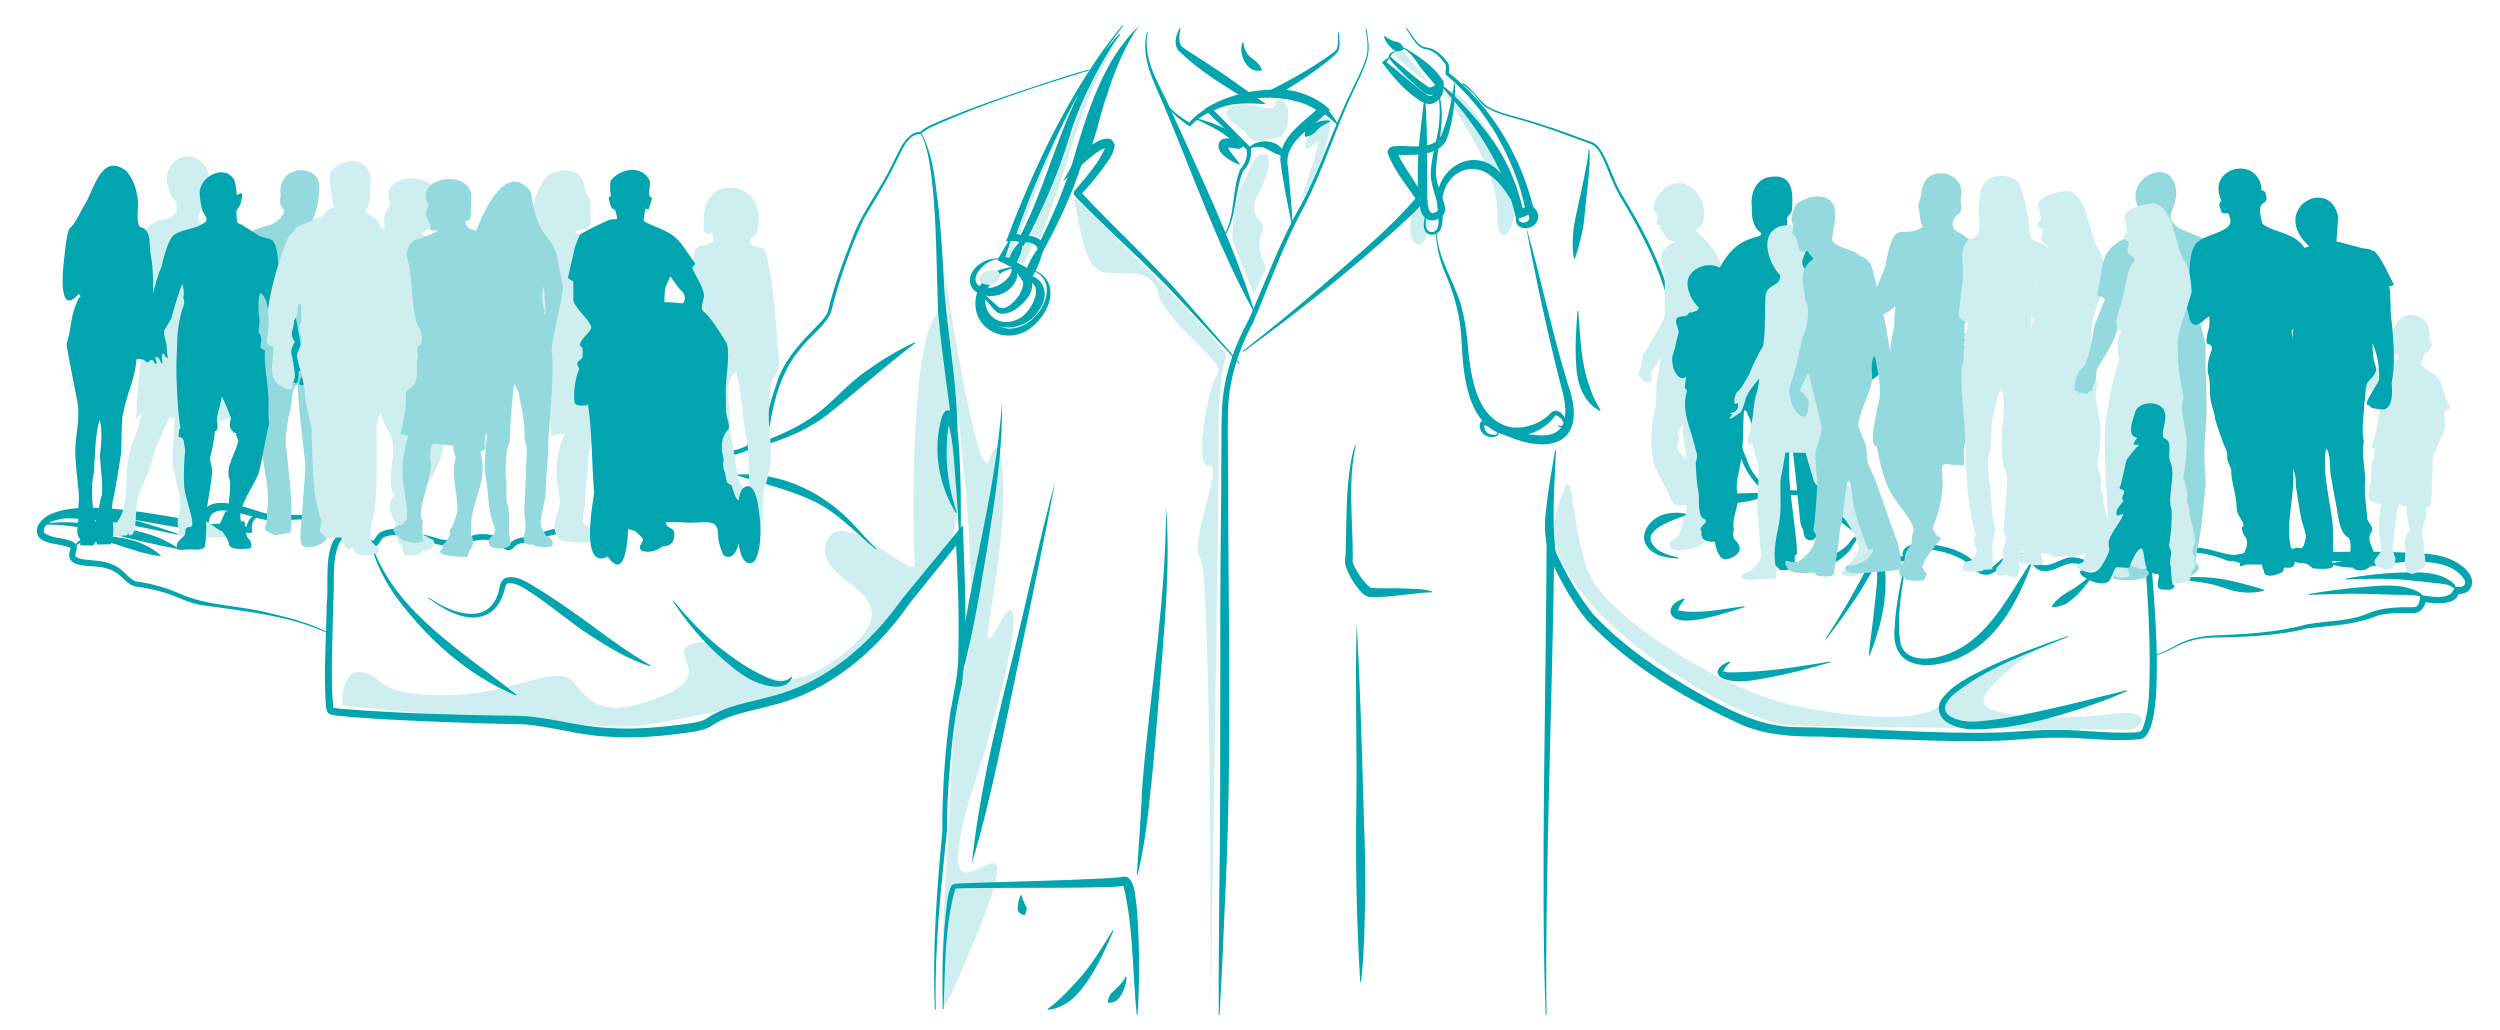 <?xml version="1.0" encoding="UTF-8"?>
<svg id="Layer_1" xmlns="http://www.w3.org/2000/svg" width="350" height="144.18" viewBox="0 0 350 144.18">
  <defs>
    <style>
      .cls-1 {
        fill: #93d9dd;
      }

      .cls-2 {
        fill: #58595b;
      }

      .cls-3 {
        fill: #00a5af;
      }

      .cls-4 {
        fill: #ceeef0;
      }
    </style>
  </defs>
  <path class="cls-4" d="M198.03,29.21c-2.01,4.82,1.52,7.13,2.02,2.34s-1.22-4.26-2.02-2.34Z"/>
  <path class="cls-4" d="M202.59,13.4c.34,1.26,7.23,9.79,7.05,16.78s5.7-.57,0-9.76-7.32-8.02-7.06-7.02Z"/>
  <path class="cls-4" d="M135.12,67.71c.66,7.17,1.47,21.17,0,25.99s-1.8,11.27-1.98,15.73-1.44,23.55-1.27,27.3-.34,6.3,2.07.72,7.28-16.55,5.15-16.6-8.5,7.11-2.48-11.73,6.57-27.88,3.38-21.93-1.12-.56,0-10.6.12-17.2-1.46-12.24-6.51-27.54-6.51-27.54c0,0,2.47,24.22,3.09,30.9Z"/>
  <path class="cls-4" d="M131.87,43.55c3.08,9.72,2.93,29.18,1.27,32s-11.61,18.13-20.23,20.82-17.5,4.25-22.84,5.19-42.15-2.77-42.15-2.77c0,0-.28-5.36,2.97-4.65s1.29,3.18,11.33,3.18,15.92-4.85,18.32-1.57,4.94,4.74,12.49,1.57-.58-6.19,4.53-7.35,8.59,10.8,20.2,1.8-4.18-9.78-2.09-15.78,12.79,6.31,12.39,2.61c-.29-2.68-.81-33.74,3.81-35.05Z"/>
  <path class="cls-4" d="M219.14,68.16c-2.07,5.01-3.32,8.69,4.07,16.88s21.82,16.26,27.47,16.5,44.95.63,47.12.63,4.15-3.08-2.49-2.18-16.65.51-17.55-1.54,7.76-7.86,7.76-7.86c0,0-11.64,4.42-13.29,7.42s-10.13,3.01-20.78.82-26.66-12.78-28.99-18.52-2.26-14.73-3.32-12.16Z"/>
  <path class="cls-4" d="M185.26,16.6c-.78.28-2.64,2.66-2.51,3.82s1.14-.42,1.71-.63-2.29,8.03-2.29,8.03c1.02-.29,6.01-12.26,3.09-11.23Z"/>
  <g>
    <path class="cls-3" d="M141.64,33.29c-.33,1.06-.67,2.1-1.05,3.13l-.23-.57c.5.15,1.01.29,1.52.42l-.73.29c.33-1.18.98-2.17,1.93-2.98,0,0,.11.05.11.05.02,1.46-.49,2.76-1.33,3.91-.73-.39-1.49-.76-2.23-1.13.6-1.08,1.24-2.14,1.9-3.19,0,0,.11.05.11.05h0Z"/>
    <path class="cls-3" d="M143.63,32.7c-.51,1.44-1.03,2.87-1.59,4.28l-.15-.51c.84.46,1.67.92,2.52,1.36l-.86.25c.56-1.56,1.41-2.97,2.54-4.21,0,0,.11.05.11.05-.22,1.66-.74,3.22-1.57,4.66,0,0-.37.62-.37.62l-.49-.37c-.86-.65-1.75-1.27-2.62-1.91.76-1.44,1.55-2.87,2.36-4.29,0,0,.11.05.11.05h0Z"/>
    <path class="cls-3" d="M142.8,37.45c5.31.25,5.31,5.12,1.93,8.1-3.45,3.27-9.21.57-8.02-4.31.65-2.71,3.54-4.1,6.09-3.8h0ZM142.79,37.58c-5.01-.41-7.26,7.64-1.65,8.43,4.87.14,8.46-8.19,1.65-8.43h0Z"/>
    <path class="cls-3" d="M138,40.91c-.68,3.35,2.22,5.29,5.02,3.49,1.04-.79,1.79-2.11,2-3.25.27-1.43-1.12-2.07-2.31-2.52,0,0,.01-.12.01-.12,3.31-.41,4.55,2.61,2.63,5.09-1.76,2.8-6.89,3.37-7.64-.46-.13-.77-.02-1.53.16-2.26,0,0,.12.03.12.03h0Z"/>
    <path class="cls-3" d="M136.66,40.2l2.15,1.9c.35.3.73.67,1.05.93,1.04.5,2.28-.91,2.83-1.74.44-.73.68-1.49.48-1.98l.05.07c-.59-.79-1.15-1.61-1.6-2.52l.09-.08c.88.56,1.69,1.19,2.41,1.9.78,1.09.27,2.45-.48,3.31-.86.96-1.99,1.95-3.38,1.94-.85-.02-1.33-.94-1.84-1.46,0,0-1.86-2.17-1.86-2.17l.09-.09h0Z"/>
    <path class="cls-3" d="M140.58,36.46c-1.28-.53-2.67.34-3.43,1.32-.84.96-.84,2.2.56,2.49,1.9.59,5.8-2.46,2.87-3.82h0ZM140.63,36.34c1.86.52,2.35,2.26,1.12,3.71-1.03,1.22-2.8,1.72-4.33,1.18-1.97-.62-2.09-2.59-.74-3.87,1.06-1.02,2.61-1.43,3.94-1.02h0Z"/>
    <path class="cls-3" d="M157.24,3.64c-5.21,6.6-8.92,14.25-12.19,21.95-1.09,2.58-2.05,5.21-2.99,7.84,0,0-.53-.67-.53-.67.71-.05,1.35-.02,1.96.46,0,0-.81.15-.81.15,4.92-9.48,6.45-20.79,14.1-28.65-2.75,4.23-5.48,9.22-7,14.25-1.58,5.38-3.91,10.52-6.49,15.49,0,0-.5-.46-.5-.46-.47-.39-1.38-.22-1.95-.19,3.06-8.14,6.66-16.11,11.35-23.45,1.52-2.37,3.13-4.68,4.97-6.81,0,0,.09.08.09.08h0Z"/>
    <path class="cls-3" d="M156.85,4.82c-3.37,4.08-5.7,9.06-7.38,14.05-1.53,5.14-3.59,10.12-5.92,14.96,0,0-.86-.39-.86-.39.2-.35.37-.32.46-.37,1.18-.26,2.61.14,3.09,1.41,0,0-.93-.09-.93-.09,1.91-3.76,3.58-7.67,4.86-11.69,1.93-6.63,4.25-14.37,9.3-19.06-4.3,5.75-6.22,12.62-8.07,19.45-1.44,4.48-3.51,8.72-5.78,12.84,0,0-.36-1.14-.36-1.14-.19-.65-1.19-.94-1.84-.82-.03-.02,0,.06.13-.17,0,0-.86-.39-.86-.39,2.41-4.74,4.55-9.64,6.2-14.71,1.33-3.82,3.19-7.41,5.4-10.78.75-1.11,1.5-2.23,2.46-3.19l.08.09h0Z"/>
    <path class="cls-3" d="M173.48,50.92l-7.84-8.47c-4.42-4.85-9.74-9.51-14.37-14.18-.19-.23-.61-.6-.77-.85-.12-.18-.24-.34-.11-.65.04-.12.25-.25.19-.21-.06.04.01-.02.05-.06,1.5-1.83,3.39-3.89,4.19-6.08,0-.02,0,.07.05.12.02.05.09.09.11.12-1.1.23-2.31,1.37-3.24,2.15,0,0-2.94,2.6-2.94,2.6l1.96-3.4c2.57-5.74,3.76-12.49,7.91-17.5,0,0,.1.07.1.07-1.64,2.78-2.87,5.74-3.82,8.8-1.11,3.13-1.53,6.26-3.1,9.3,0,0-.99-.81-.99-.81.94-.87,4.55-4.01,5.2-1.54-.14,1.46-1.15,2.42-1.87,3.52-.99,1.25-1.91,2.49-3.08,3.58-.06.04.15-.08.18-.2.09-.2.04-.35,0-.41.03.04.13.18.21.26,4.64,5.01,10.07,9.85,14.5,15.06,0,0,7.58,8.71,7.58,8.71l-.09.08h0Z"/>
    <path class="cls-3" d="M160.69,4.54c-.72,3.61,1.3,6.71,2.77,9.85,4.31,9.6,8.96,19.08,12.15,29.13,0,0-.12.05-.12.05-5.08-9.25-8.49-19.24-12.6-28.93-1.34-3.21-3.23-6.52-2.33-10.12,0,0,.12.01.12.01h0Z"/>
    <path class="cls-3" d="M191.29,3.97c.23,1.44.57,2.98.05,4.43-.45,1.43-1.12,2.76-1.75,4.1-2.57,5.34-4.25,11.07-6.98,16.36-2.88,5.22-4.81,10.78-7.16,16.25-2.07,3.92-3.44,8.11-3.53,12.57-.09,2.98.06,10.23.03,13.31.06,17.78.48,35.58-.37,53.35-.25,5.92-.5,11.84-.84,17.76h-.12c-.02-5.93.03-11.86.09-17.79.26-17.77,0-35.54.24-53.32.07-3.19-.01-10.28.11-13.36.13-4.51,1.6-8.91,3.74-12.83,2.38-5.39,4.43-11.04,7.37-16.18,2.8-5.23,4.55-10.93,7.2-16.24.65-1.33,1.34-2.65,1.8-4.04.52-1.4.22-2.9,0-4.36l.12-.02h0Z"/>
    <path class="cls-3" d="M173.98,49.14c3.7-2.87,7.31-5.85,10.86-8.89,4.59-4.06,9.48-7.94,13.45-12.61,0-.02.02-.03,0-.01,0,0,0,.02-.02.08-.01.09.01.22.07.31,0,0-.23-.31-.23-.31-1.35-2.02-2.95-3.89-3.81-6.2-.17-.52.34-.99.71-1.02,1.61-.18,3.3.21,4.82-.16,1.1-.23,1.79-.77,2.15-1.88.82-2.13,1.28-4.44,1.6-6.75h.12c.03,2.36-.22,4.73-.9,7.03-.16.6-.45,1.29-.95,1.73-1.84,1.57-4.4,1.12-6.56,1.27-.02,0-.04.04.12-.09.07-.05.13-.24.15-.35.66,1.46,1.69,2.91,2.56,4.29,0,0,.96,1.46.96,1.46.2.29.48.64.3,1-.88,1.43-2.27,2.44-3.43,3.59-3.47,3.17-7.07,6.17-10.72,9.12-3.66,2.92-7.38,5.77-11.18,8.51l-.07-.1h0Z"/>
    <path class="cls-3" d="M193.85,5.05c.47.34.92.6,1.4.75.65.08.92.28,1.29.93,0,0-.01.12-.01.12-.64.55-1.34.36-1.8-.21-.47-.42-.82-.96-.98-1.53l.1-.07h0Z"/>
    <path class="cls-3" d="M199.77,29.94c-.16.79-.51,2.41.59,2.54.49.04.83-.26.94-.72.35-1.55-.38-3.11-.03-4.77.66-3.79,4.89-6.08,8.09-3.47,1.3,1.08,2.17,2.62,2.69,4.21.14.53.29,1.05.4,1.58l-.12.04c-1.04-1.87-2.14-3.71-3.73-4.83-2.65-1.95-5.77-.46-6.55,2.64-.41,1.49.24,3.21-.3,4.76-.24.95-1.69,1.35-2.23.43-.39-.78-.1-1.67.11-2.44,0,0,.12.03.12.03h0Z"/>
    <path class="cls-3" d="M201.46,13.11c1.03,3.64-.28,7.36-.44,10.99.05,1.43.6,2.79,1.09,4.16.23.54.4,1.61-.29,2.06-1.15,1-2.57.54-2.93-.89-.9-5.21-.11-10.46.5-15.65,0,0,.13,0,.13,0,.26,2.97.24,5.92.29,8.87v4.4c.06.92-.08,2.06.49,2.71.23.22.93-.09,1.08-.39-.16-1.68-1.17-3.46-1.07-5.26.08-2.26.9-4.38,1.14-6.59.17-1.45.16-2.93-.11-4.38l.12-.03h0Z"/>
    <path class="cls-3" d="M212.77,29.96c-.11.24-.2.5-.17.71.1.63,1.1.62,1.37.19.1-.13.15-.3.12-.41-.1-.62-.37-1.09-.66-1.85,0,0,.07-.1.07-.1,1,.09,2.07,1.01,1.81,2.15-.36,1.63-3.15,1.83-3.09.01.06-.34.26-.57.46-.77l.1.08h0Z"/>
    <path class="cls-3" d="M201.13,32.66c.24,3.57,2.3,6.46,3.34,9.81.5,1.69.78,3.44.95,5.18.41,4.42,1.01,11.2,6.25,12.19,1.95.19,4.12-.57,5.47-2.05.18-.22.67-.39.93-.24,1.19.37,2.02,3.01.01,2.13,0,0,.04-.12.04-.12,1.62.41.48-1.22-.25-1.4-.12-.01-.07-.02-.22.13-1.36,1.9-3.79,2.86-6.1,2.79-6.11-.82-6.71-8.5-6.94-13.37-.12-3.49-1.08-6.75-2.49-9.94-.64-1.63-1-3.37-1.11-5.11,0,0,.12-.01.12-.01h0Z"/>
    <path class="cls-3" d="M213.61,31.54c2.1,7.32,3.63,14.83,5.85,22.1,3.33,9.25-3.46,10.34-10.29,6.47-.46-.23-.95-.51-1.37-.56.02-.01.02-.06,0,.01-.02.14.01.37.07.54.16.57.95.87,1.53.75.23-.05.35-.13.11-.29l.06-.11c.78.46-.44.83-.87.73-.51-.04-1.08-.31-1.35-.85-.37-.66-.26-1.63.72-1.48,2.32.59,4.43,1.91,6.76,2.03,5.11.7,4.72-3.47,3.67-6.98-1.87-7.34-3.55-15.17-4.89-22.38h0Z"/>
    <path class="cls-3" d="M204.82,11.63c1.4.82,2.14,2.37,3.42,3.26,1.34.81,2.92,1.15,4.44,1.59,3.06.83,6.06,1.89,9.02,3.01,0,0,1.12.39,1.12.39.41.13.73.43,1,.73,1.42,1.94,1.91,4.38,3.12,6.42,2.46,4.05,4.82,8.26,6.32,12.79.79,2.25.92,4.67,1.7,6.9.54,1.49,1.77,2.55,2.66,3.84,3.23,4.55,5.34,9.73,7.36,14.88.76,1.33,1.82,2.53,3.02,3.46l-.22-.05c2.35-.25,5.12-.57,7.2.9,1.77,1.53,3.49,3.27,5.5,4.45.67.41,1.65-.1,2.75.17,1.4.34,2.08,1.69,2.31,2.94.05.22.12.46.17.53-.11-.03.22.05.41.04.21,0,.44-.01.63-.05l-.25.5c-.86-2.38,2.37-2.34,3.84-2.12,1.98.25,4.08.78,5.67,2.1.73.74,1.55,1.73,2.59,1.24.7-.3,1.12-.95,1.79-1.4.72-.48,1.59-.73,2.47-.7.88.04,1.78.45,2.35,1.14.26.29.44.45.74.52,1.08.16,2.05-.56,3.14-.9,1.56-.67,3.24.57,4.75.66.72.06,1.43-.06,2.12-.33,1.59-.63,3.38-.99,5.19-.47.17,3.56,2.54,25.51-1.72,25.43-3.87.39-7.73-.3-11.58-.22-2.47-.04-4.85.25-7.33.39-4.95.21-9.87.03-14.78-.14-2.45-.1-8.67-.35-11.03-.41-3.71.03-7.6-.2-11.06-1.73-7.86-3.65-15.5-8.15-21.46-14.52-2.38-2.94-4.07-6.26-5.64-9.67,0,0,1.04-.21,1.04-.21-.2,18.76-1.34,46.58-1.08,65.11,0,0-.12,0-.12,0-.72-18.78.07-46.05.12-65.13,0,0,.02-2.41.02-2.41,1.82,3.98,3.77,8.13,6.58,11.51,4.13,4.42,9.28,7.86,14.51,10.87,4.23,2.35,8.53,4.71,13.46,4.85,9.75.09,19.64,1.05,29.4.74,2.43-.12,4.93-.4,7.39-.34,3.68-.03,7.35.54,10.99.35.15,0,.29-.04.43-.05.13-.02.33-.04.32-.07.1-.01.24-.21.36-.42,1.06-2.76.9-5.9.99-8.87,0-4.89-.27-9.8-.67-14.67l.3.38c-2.32-.72-4.51,1.07-6.82.88-1.58-.05-2.87-1.26-4.41-.72-1.1.34-2.3,1.18-3.6.9-.49-.1-.91-.49-1.16-.79-.44-.53-1.08-.83-1.77-.86-.69-.03-1.41.17-2,.56-.78.61-1.99,2.03-3.33,1.58-1.27-.34-1.8-1.6-2.91-2.13-1.94-1.04-4.4-1.54-6.6-1.34-.35.05-.66.18-.81.37-.27.29-.02.85.12,1.18,0,0-.43.07-.43.07-.58.06-1.29.2-1.73-.25-.34-.55-.3-.95-.48-1.48-.23-.84-.83-1.56-1.62-1.76-.9-.23-1.96.3-2.89-.23-.91-.49-1.63-1.11-2.38-1.71-1.1-.9-2.17-1.91-3.22-2.84-1.89-1.3-4.47-1.02-6.7-.8,0,0-.13.02-.13.02-1.33-1.03-2.44-2.29-3.26-3.74-.81-1.4-1.06-2.99-1.71-4.46-1.21-2.91-2.65-5.73-4.26-8.44-1.08-2.15-3.04-3.71-3.97-5.94-.79-2.27-.9-4.69-1.67-6.94-1.47-4.51-3.78-8.69-6.21-12.76-.77-1.4-1.33-2.9-1.93-4.35-.48-1.03-.91-2.25-2.01-2.71-3.35-1.21-6.67-2.52-10.11-3.45-1.51-.45-3.09-.79-4.47-1.64-.71-.42-1.15-1.12-1.65-1.72-.51-.6-1.11-1.11-1.75-1.57,0,0,.07-.1.07-.1h0Z"/>
    <path class="cls-3" d="M152.49,9.84c-7.51,2.33-15.07,4.73-22.23,8.01-.49.27-1,.51-1.3.9-2.1-.02-2.73,2.6-3.62,4.11-1.26,2.66-2.89,5.18-4.37,7.7-1.96,4.21-3.51,8.66-4.63,13.17-.95,2.07-2.99,3.34-4.31,5.14-2.54,2.92-3.66,6.96-4.25,10.66,0,0-.02.16-.02.16,0,0-.11.08-.11.08-.99.76-2.11,1.54-2.46,2.77-.12.23-.34.39-.53.5-1.4.66-2.93.79-4.35,1.27-.91.31-1.87.65-2.26,1.44-1.06,1.75-2.4,3.25-3.78,4.71-.33.4-.94.61-1.41.79-.63.27-1.29.43-1.4,1.12-.13.51-.51.61-.74.73-1.75.68-4.05.27-5.6,1.18-.1.28-.42.59-.72.62-1.31.19-2.58-.22-3.83-.26-2.55-.39-4.72.92-7.19,1.34-.65.1-1.07.21-1.43.64-.86,1.08-1.91-.3-2.67-.68-.79-.44-1.7-.45-2.65-.27-.94.13-1.82.57-2.91.73-1.08.14-2.13-.08-3.11-.35-2.2-.52-4.73-1.78-6.89-.82-.47.3-.42.71-.93,1.13-.58.47-1.37-.03-1.84-.37-.99-.75-2.56-1.15-3.41-.06-1.18,2.53-.65,5.78-.89,8.58-.05,4.49-.41,10.01-.01,14.45.01.1.05.23.04.2-.04-.04-.07-.1-.12-.11.14.03.28.06.44.09,0,0,.72.09.72.09,8.42.68,16.86.87,25.32,1,4.05.21,7.83,1.47,11.84,1.66,3.91.3,7.86-.06,11.76-.63.93-.17,1.78-.26,2.55-.85,2.6-1.68,5.79-2.06,8.65-2.89,7.75-1.91,13.89-7.27,18.47-13.68,0,0,7.59-9.25,7.59-9.25l.89-1.08.06,1.4c.22,6.95.68,13.95-.18,20.89-1,4.06-1.42,8.15-1.75,12.31-.22,2.77-.36,5.5-.36,8.31-.88,8.3-1.75,16.55-1.55,24.9,0,0-.13,0-.13,0-.36-8.31.26-16.67,1.05-24.94-.04-5.54.36-11.13,1.11-16.64.46-2.75,1.15-5.38,1.12-8.18.15-5.52-.08-11.07-.38-16.59l.95.31-7.46,9.29c-4.56,6.58-11.16,12.2-19.1,14.15-2.81.82-5.81,1.16-8.27,2.71-.83.65-2.03.89-3.05,1.05-3.98.58-8,.96-12.05.63-3.97-.2-7.89-1.49-11.79-1.72-3.96-.05-7.97-.19-11.94-.35-4.48-.2-8.98-.36-13.45-.8,0,0-.76-.1-.76-.1-.21-.05-.43-.06-.65-.15-.51-.2-.55-.83-.59-1.26-.02-.75-.12-1.54-.1-2.28-.13-3.44.18-8.47.22-11.96.42-3.14-1.1-11.24,4.28-9.96.78.23,1.37.74,2.01,1.1.19.08.21.07.26.03.31-.36.5-.88.96-1.14,2.43-1.24,5.27.17,7.59.73,2.05.77,3.61.12,5.66-.37.98-.19,2.19-.18,3.16.37.55.22,1.13.96,1.56.99.17-.09.29-.31.47-.43.47-.41,1.1-.5,1.56-.58,1.53-.2,2.75-.81,4.3-1.18,2.06-.43,4.13.03,6.03.2.3,0,.67.05.83-.13.29-.68,1.08-.81,1.7-.95,1.44-.36,3.51-.15,4.68-.91.08-.91,1.14-1.39,1.83-1.63.48-.19.92-.31,1.18-.63,1.36-1.42,2.69-2.91,3.7-4.57.23-.48.73-.9,1.18-1.13,1.83-1.04,4.14-.92,5.92-1.94.19-.28.11-.46.47-.95.63-.86,1.42-1.5,2.26-2.09,0,0-.12.23-.12.23.22-2.07.87-3.91,1.49-5.8.87-2.9,2.87-5.26,4.95-7.37.79-.89,1.81-1.66,2.24-2.75.86-3.59,2.16-7.09,3.52-10.52,1.42-3.71,3.99-6.78,5.64-10.38.71-1.28,1.19-2.8,2.39-3.76.41-.31.9-.56,1.48-.49,0,0-.15.06-.15.06.81-.83,1.8-1.1,2.79-1.59,4.85-2.05,9.85-3.71,14.84-5.37,2-.64,4-1.3,6.04-1.86,0,0,.03.12.03.12h0Z"/>
    <path class="cls-3" d="M131.97,141.3c-.05-5.02-.04-10.05.64-15.08.13-.71.22-1.48.57-2.17.18-.33.62-.33.91-.35,0,0,.95-.05.95-.05,5.82-.22,13.02-.34,18.82-.64.59-.02,2.21-.12,2.78-.18.46-.04,1.01-.25,1.37.07.98,1.04.9,2.74,1.13,4.06.41,5.06.42,10.08.13,15.11h-.12c-.64-6.02-.44-12.16-1.86-18.01-.03-.1-.13-.21-.05-.13.02.04.26.11.34.06-.48.1-1.28.15-1.78.17-5.14.19-11.78.11-16.97.15-.9.02-4.3.01-5.08.09-1.53,5.28-1.42,11.28-1.65,16.87,0,0-.12,0-.12,0h0Z"/>
    <path class="cls-3" d="M143.04,125.32c.18.91.68,1.59.71,1.86,0,.21-.14.32-.15.71l-.05.12c-.38.18-.78-.12-.97-.39-.19-.26-.09-.57-.07-.83.04-.52.15-1.03.41-1.5l.12.02h0Z"/>
    <path class="cls-3" d="M155.9,130.27c-1.47,3.36-3.01,6.93-5.71,9.53-.97.82-2.18,1.47-3.47,1.57l-.04-.12c1.98-1.46,3.45-3.15,5.06-4.98,1.49-1.88,2.78-3.96,4.05-6.06l.11.06h0Z"/>
    <path class="cls-3" d="M157.71,136.75c0,1.16-.51,2.46-1.31,3.27-.34.22-.72.4-1.24.37,0,0-.08-.1-.08-.1.07-.5.23-.83.41-1.14.73-.76,1.63-1.37,2.09-2.43,0,0,.12.02.12.02h0Z"/>
    <path class="cls-3" d="M140.27,56.28c.13,6.95-1.01,13.85-2.1,20.68-1.06,6.38-2.37,14.42-4.34,20.33,1.04-13.81,5.6-27.32,6.44-41.01h0Z"/>
    <path class="cls-3" d="M134.35,76.8c-.12-2.77-.27-5.55-.47-8.31-.33-3.33-.3-6.87-1.36-10.02.02.06.29.15.42.08.12-.03.15-.11.14-.07-.5,1.67-.56,3.54-.56,5.28.04,2.69.55,5.39,1.44,8.02l-.11.06c-2.46-3.9-3.29-8.92-2.01-13.39.07-.2.17-.48.36-.73.28-.35.84-.37,1.12-.04.35.43.42.97.51,1.36.53,3.13.57,6.29.67,9.42.04,2.78.02,5.56-.03,8.34h-.12Z"/>
    <path class="cls-3" d="M122.62,76.93c-2.9-2.38-5.41-5.26-8.86-6.84-3.4-1.6-6.99-2.38-10.59-3.53,0,0,.01-.12.01-.12,5.82-.37,11.53,2.21,15.62,6.27,1.36,1.34,2.51,2.85,3.9,4.12,0,0-.08.1-.08.1h0Z"/>
    <path class="cls-3" d="M100.28,63.92c5.1-1.53,10.44-3.09,14.65-6.43,2.08-1.69,3.88-3.81,6.09-5.37,2.21-1.6,4.54-3.04,7.02-4.19l.07.11c-3.81,2.94-8.85,7.31-12.57,10.25-4.49,3.26-9.93,4.54-15.22,5.76,0,0-.03-.12-.03-.12h0Z"/>
    <path class="cls-3" d="M128.96,18.57c1.85,3.38,1.99,7.35,2.5,11.09.37,3.79.58,7.58.78,11.37.67,7.55,2.16,15.04,1.72,22.67,0,0-.12,0-.12,0-.7-5.45-2.02-14.4-2.49-19.76-.28-6.64-.17-13.29-1.03-19.88-.29-1.85-.55-3.78-1.46-5.42,0,0,.1-.07.1-.07h0Z"/>
    <path class="cls-3" d="M52.24,76.78c3.44,9.19,12.76,14.58,20.05,20.47,0,0-.06.11-.06.11-6.85-2.83-12.53-8.03-16.89-13.94-1.4-2.03-2.58-4.23-3.22-6.6l.12-.04h0Z"/>
    <path class="cls-3" d="M60.04,83.65c3.39,2.44,8.9,4.14,9.9-1.45.08-.37.22-.99.78-1.26,1.71-.58,3.34.81,4.75,1.56,2.7,1.7,5.27,3.52,7.8,5.38,2.51,1.89,5.06,3.69,7.79,5.27,0,0-.05.12-.05.12-3.06-.94-5.8-2.65-8.46-4.36-2.65-1.74-5.06-3.8-7.63-5.57-1.14-.67-2.49-1.87-3.84-1.67-.2.08-.29.31-.39.69-.29,1.21-.83,2.41-1.82,3.22-2.84,2.13-6.49-.06-8.9-1.83,0,0,.07-.1.07-.1h0Z"/>
    <path class="cls-3" d="M94.32,84.15c3.32,4.06,7.29,7.77,11.96,10.17,1.37.65,3.24,1.77,4.53.41,0,0,.11.06.11.06-.81,2.05-3.64,1.32-5.18.65-1.72-.73-3.13-1.94-4.49-3.11-2.73-2.38-5.06-5.14-7.03-8.12,0,0,.1-.07.1-.07h0Z"/>
    <path class="cls-3" d="M163.01,13.99c.8,1.45,2.27,2.43,3.65,3.26,0,0-.29.05-.29.05,2.25-2.66,5.8-3.86,9.22-3.78,0,0-.3.9-.3.9-3.52-2.22-7.45-4.44-10.37-7.43-.65-.95-.25-2.18.25-3.05,0,0,.11.05.11.05-.16.62-.25,1.27-.13,1.84.1.65.54.87,1.05,1.22,1.92,1.25,4.63,2.96,6.46,4.29.94.67,3.66,2.6,4.57,3.24-2.13-.14-4.4-.26-6.43.49-1.57.54-3.09,1.43-4.21,2.66-1.44-.99-2.92-2.09-3.68-3.7,0,0,.11-.05.11-.05h0Z"/>
    <path class="cls-3" d="M187.41,4.53c.07,1.3.5,2.36-.64,3.27-2.59,2.26-5.48,4.05-8.43,5.82,0,0-.3-1.05-.3-1.05.97-.09,1.87-.04,2.8.12,2.71.49,5.24,2.23,6.47,4.71,0,0-.1.07-.1.07-.66-.6-1.29-1.18-2.01-1.64-2.74-1.91-6.27-2.31-9.51-2.17,3.72-1.76,7.48-3.76,10.82-6.18.21-.18.42-.35.59-.55.31-.65.18-1.65.2-2.4,0,0,.12-.01.12-.01h0Z"/>
    <path class="cls-3" d="M171.2,33.22c1.83-2.85,1.17-6.43,2.43-9.52.73-.82,1.08-1.77.89-2.84,0,0,.08.16.08.16l-5.63-5.38-.37-.35c4.71-3.08,13.3-4.2,17.59.08,0,0-.5.46-.5.46-2.14,2.22-6.12,4.11-5.36,7.65,0,0,.1,1.15.1,1.15l.21,2.3c.14,1.53.25,3.07.34,4.61l-.12.02c-.59-3.02-1.24-6.08-1.62-9.16-.04-3.43,3.46-5.39,5.59-7.53,0,0-.05.91-.05.91-3.1-2.5-7.77-2.48-11.51-1.6-1.32.34-2.64.84-3.78,1.51l.06-.63,5.48,5.53c.07.07.08.06.08.16.18,1.16-.26,2.39-1.06,3.18-1.28,2.92-.83,6.65-2.75,9.36,0,0-.1-.08-.1-.08h0Z"/>
    <path class="cls-3" d="M174.77,20.76c1.29-1.54,4.63-1.29,5.05.94,0,0-.09.09-.09.09-1.56-.08-2.17-1.24-3.62-1.23-.42-.02-.84.13-1.27.31l-.08-.1h0Z"/>
    <path class="cls-3" d="M167.43,16.54c2.23.6,4.35,1.35,6.21,2.85.18.17.47.45.44.85-.03.43-.51.64-.85.59-.64-.07-1.05-.22-1.51-.15.01-.02.06-.04.07-.08.02-.04.06-.11.04-.15.02,0-.01-.04,0,0,.24.76,1.23,1.73,1.74,2.5,0,0-.08.1-.08.1-1.06-.41-3.58-1.7-2.74-3.22.63-.83,1.95-.34,2.59-.1-.19.02-.42.34-.31.54-1.36-1.62-3.69-2.68-5.65-3.61,0,0,.04-.12.04-.12h0Z"/>
    <path class="cls-3" d="M186.28,17.01c-.67.29-1.26.63-1.75,1.07-.49.6-.87.89-1.73,1.08,0,0-.11-.07-.11-.07-.18-.96.48-1.63,1.31-1.86.73-.31,1.51-.43,2.25-.34l.02.12h0Z"/>
    <path class="cls-3" d="M174.08,5.95c.09.8.38,1.52.97,2.05.71.48,1.19.86,1.62,1.72,0,0-.04.12-.04.12-.53.16-1.01.04-1.44-.17-1.14-.75-1.71-2.46-1.24-3.74,0,0,.12.02.12.02h0Z"/>
    <path class="cls-3" d="M189.82,62.32c-1.17,5.14-.41,10.43-.43,15.67-.06.54-.07.63.15,1.16.53,1.1,1.39,2.39,2.31,3.13,1.54.15,3.22.03,4.83.11,1.27.06,2.57.04,3.84.41,0,0-.03.12-.03.12-2.84.07-5.7.77-8.62.65-.43.02-.96-.3-1.21-.59-.97-1.03-1.64-2.11-2.16-3.42-.18-.42-.27-1.1-.13-1.64.17-3.93.01-7.96.55-11.89.17-1.27.37-2.54.8-3.75l.12.04h0Z"/>
    <path class="cls-3" d="M217.84,63.03c-.2,5.24-.74,10.69.2,15.86,0,0-.11.06-.11.06-1.86-2.18-1.79-5.29-1.44-7.95.28-2.7.78-5.34,1.23-7.99h.12Z"/>
    <path class="cls-3" d="M220.97,43.55c.27,3.62.34,7.3,1.61,10.69.35,1.1.83,2.13,1.5,3.2l-.08.09c-2.39-1.19-3.29-4.1-3.34-6.58-.17-2.5,0-4.96.19-7.41,0,0,.13,0,.12,0h0Z"/>
    <path class="cls-3" d="M222.53,20.96c.15,2.25-.31,5.46-.54,7.72-.15,1.28-.2,2.57-.49,3.82-.27,1.26-.6,2.48-1.02,3.73h-.12c-.27-1.32-.2-2.64-.09-3.92.27-2.22,1.12-5.33,1.52-7.56.26-1.26.54-2.51.62-3.78h.12Z"/>
    <path class="cls-3" d="M189.94,87.19c.46,8.37.7,16.75.94,25.13.12,4.19.31,8.38.26,12.57-.1,4.19-.11,8.38-.59,12.58h-.12c-.51-8.38-.68-16.75-.54-25.13.1-7.31-.2-18.16.06-25.14h0Z"/>
    <path class="cls-3" d="M163.24,70.96c.68,8.61-.29,17.24-.92,25.82-.35,4.29-.69,8.59-1.12,12.85-.44,4.28-.9,8.59-1.93,12.8,0,0-.12-.02-.12-.02.32-4.3.59-8.58.81-12.88,1.1-12.8,3.31-25.93,3.28-38.58h0Z"/>
    <path class="cls-3" d="M147.73,67.41c-1.68,8.96-3.57,17.89-5.46,26.81-1.88,8.85-3.64,18.18-6.21,26.64.96-9.09,3.04-18,5.23-26.86,1.96-7.72,4.39-19.24,6.44-26.59h0Z"/>
    <path class="cls-3" d="M233.57,65.14c2.06,1.41,3.91,3.72,6.47,4.03,1.23.16,2.51-.08,3.81-.11,1.3-.04,2.62-.11,3.98.04l.02.12c-3.65,1.56-8.64,2.02-11.57-1.15-.95-.95-1.84-1.91-2.79-2.84l.08-.09h0Z"/>
    <path class="cls-3" d="M261.68,74.63c-.45.12-.9.25-1.26.49-.78.52-1.01,1.5-1.67,2.18-1.71,1.82-4.22,2.74-6.69,2.38,0,0-.02-.12-.02-.12,2.27-1.57,5.38-1.42,7.04-3.82.56-.82,1.61-1.25,2.58-1.23,0,0,.02.12.02.12h0Z"/>
    <path class="cls-3" d="M255.61,89.32c2.22-3.3,4.19-6.77,6.02-10.3.3-.47.47-1.05,1.03-1.34,1.16-.29,1.14,1.61,1.26,2.26.32,4.05-.67,8.11-2.18,11.84,0,0-.12-.03-.12-.03.23-2.29.58-4.52.81-6.76.18-2.1.64-4.45.2-6.48.06.11.36.15.42.07-1.2,1.61-2.17,3.61-3.32,5.26-1.26,1.91-2.61,3.75-4.01,5.55l-.1-.07h0Z"/>
    <path class="cls-3" d="M266.9,78.18c-.53,3.99-1.5,8.08-.79,12.05.75,2.36,3.8,2.19,5.81,1.59,6.42-1.88,9.37-8.74,12.78-13.67-2.07,6.11-5.69,13.01-12.51,14.64-3.97.99-7.44-.16-6.94-4.91.16-3.32.89-6.52,1.54-9.72,0,0,.12.02.12.02h0Z"/>
    <path class="cls-3" d="M293.1,80.37c-1,1.58-2.28,3.16-3.87,4.17-.58.28-1.21.49-1.93.45l-.05-.11c.76-1.11,1.71-1.73,2.84-2.34,1.02-.66,1.98-1.42,2.91-2.25l.1.08h0Z"/>
    <path class="cls-3" d="M289.47,89.17c-5.49,2.28-11.39,4.32-16.02,8.1-1.1.97-1.72,2.23-.36,3.05,2.07,1.19,4.67.58,7.03.31,1.96-.32,3.92-.72,5.88-1.16,3.92-.83,7.81-1.89,11.74-2.83l.04.12c-3.71,1.63-7.57,2.87-11.49,3.93-1.97.49-3.96.92-5.99,1.17-2.47.2-5.48.73-7.75-.76-1.09-.71-1.51-2.11-.71-3.21,1.56-2.14,4.09-3.24,6.33-4.4,3.67-1.73,7.47-3.11,11.28-4.43,0,0,.04.12.04.12h0Z"/>
    <path class="cls-3" d="M256.27,92.72c-2.85.84-5.73,1.6-8.67,2.14-2.03.36-4.25.9-6.31.17-1.76-.81-.36-2.08.86-2.42,0,0,.07.11.07.11-.26.28-.53.53-.72.82-.09.09-.32.54-.18.46.06.03.44.13.75.13,3.24,0,6.55-.31,9.78-.83,1.47-.21,2.93-.44,4.39-.7l.03.12h0Z"/>
    <path class="cls-3" d="M244.25,85c-1.82.49-9.88,3.53-10.39.68.06-1.17,1.06-1.58,1.92-1.91,0,0,.07.1.07.1-.33.5-.95,1.16-.9,1.65.02-.02,0-.06.02-.05,3.03.54,6.19-.23,9.25-.6,0,0,.03.12.03.12h0Z"/>
    <path class="cls-3" d="M234.97,78.19c-1.57-.08-3.54-.32-4.48-1.84-1.08-1.74.76-3.87,2.37-4.3,1.1-.33,2.25-.35,3.32-.08,0,0,0,.13,0,.12-2.02.76-7.35,2.31-4.06,4.89.81.57,1.84.84,2.86,1.08v.12h-.01Z"/>
    <path class="cls-3" d="M301.45,91.7c1.65-.23,2.93-1.4,4.51-1.96,1.56-.62,3.26-.77,4.9-.81,4.12-.18,8.25-.46,12.22-1.55,2.81-.49,5.78-.37,8.41-1.49,1.94-.88,4.16-.86,6.23-.89.84.06.97-.56,1.08-1.22,0,0,.05-.48.05-.48l.47.08c1.18.16,2.52.41,3.6-.13.33-.15.46-.47.43-.47l.56-.63c.78.16,1.52-.21,1.1-1.01-1.63-2.53-5.09-2.49-7.93-2.57-4.61-.06-9.26-.11-13.87.09-.61.01-1.15.21-1.82-.06-.64-.3-.68-.68-1.22-.86-2.76-.67-5.5,1.22-8.32.76-2.64-1.13-5.39-1.45-8.23-.99-1.01.12-2.08.21-2.83.93,0,0-.09-.09-.09-.09.72-.83,1.87-1.02,2.86-1.21,1.03-.17,2.03-.36,3.1-.43,2.11-.25,4.02.79,6.04,1,2.53-.3,5.17-1.66,7.82-1.06.66.16,1.2.86,1.33.85,5.05-.33,10.18-.33,15.25-.13,2.1.1,4.32.12,6.28,1.08,1.4.61,3.78,2.57,2.21,4.27-.58.47-1.23.48-1.9.37,0,0,.56-.63.56-.63.23,2.49-3.56,2.08-5.11,1.77,0,0,.52-.39.52-.39-.08,1.03-.77,2.11-1.93,1.98-1.64,0-3.26-.05-4.84.35-3.1,1.32-6.46,1.4-9.73,1.78-4.03,1.01-8.19,1.2-12.31,1.29-1.65,0-3.29.11-4.83.69-1.54.51-2.87,1.67-4.57,1.87l-.02-.12h0Z"/>
    <path class="cls-3" d="M303.63,81.11c3.33-.62,6.89-.35,10.13.54,1.05.31,2.11.55,3.22.92v.12c-1.14.32-2.32.34-3.48.18-1.16-.15-2.2-.63-3.26-.91-2.12-.59-4.36-.72-6.61-.73v-.12h-.01Z"/>
    <path class="cls-3" d="M323.18,83.16c2.71-.45,5.43-.81,8.18-1.02,2.41-.21,5.03-.43,7.26.75.3.2.68.5.68.92l-.12.02c-.17-.27-.46-.35-.77-.42-.97-.16-1.96-.13-2.95-.14-2.69-.07-5.43-.23-8.15-.1-1.37.02-2.74.06-4.11.11,0,0-.01-.12-.01-.12h0Z"/>
    <path class="cls-3" d="M328.4,81c2.64-.48,5.32-.78,8.02-.85,2.35-.07,5.06-.15,7,1.45.26.26.51.65.44,1.03h-.12c-.62-1.03-2.34-.88-3.42-1.07-2.6-.3-5.26-.59-7.9-.52-1.33-.01-2.67.02-4.01.09,0,0-.01-.12-.01-.12h0Z"/>
    <path class="cls-3" d="M341.07,78.36c-2.46.05-4.89.32-7.31.65-2.44.4-4.97.79-7.4-.02,0,0,.01-.12.01-.12,2.44-.55,4.81-.87,7.3-.85,2.46-.09,4.96-.11,7.41.23v.12h0Z"/>
    <path class="cls-3" d="M321.81,78.19c-2.38.59-4.91.98-7.36.81-.82-.14-1.63-.35-2.4-.81l.02-.12c1.66-.45,3.22-.33,4.86-.1,1.61.13,3.22.16,4.86.1l.02.12h0Z"/>
    <path class="cls-3" d="M45.97,88.69c-5.24-2.44-11.07-3.03-16.74-3.84-1.43-.12-2.89-.57-4.21-1.15-2.04-.88-4.06-1.33-6.24-1.63-.8-.29-1.33-.9-1.84-1.35-1.02-.99-2.3-1.35-3.7-1.41-1.42-.13-4.26-.06-3.4-2.33,0,0,.05-.25.05-.25,0-.05,0,0,0,0-1.43-.81-5.34-.26-4.64-2.99,2.33-5.3,18.8-1.11,23.42-.64,0,0-.68.68-.68.68-.09-5.9,6.72-2.4,9.77-1.77.79.16,1.89.09,2.69.07,2.66-.03,6.24.16,7.51,2.92,0,0-.11.05-.11.05-1.79-2.93-5.81-2.34-8.75-2.15-2.66.61-10.13-4-9.89.74,0,0,.07.77.07.77l-.75-.09c-6.99-.66-14.19-3.3-21.1-1.39-.76.29-1.52.91-1.24,1.66,1.03.83,2.63.63,3.88,1.2.19.1.45.22.62.57.13.29.04.55-.02.81-.1.36-.17.71-.12.73.61.49,1.87.47,2.71.58,1.48.07,3.09.58,4.15,1.68.54.51,1,1.02,1.58,1.23,2.12.28,4.27.87,6.21,1.75,3.95,1.74,8.42,1.6,12.58,2.71,2.81.64,5.62,1.4,8.2,2.72,0,0-.06.11-.06.11h0Z"/>
    <path class="cls-3" d="M37.01,72.37c-1.54-.3-1.92.97-1.71,2.22-.3,0-1.71,0-2.04,0-1.6.09-3.19-.07-4.66-.81,0,0,0-.12,0-.12,2.05-.73,4.21-.17,6.28.15,0,0-.42.4-.42.4.05-.68.24-1.32.75-1.79.5-.47,1.24-.41,1.82-.17,0,0-.03.12-.03.12h0Z"/>
    <path class="cls-3" d="M24.87,74.86c-5.87-1.23-11.82-2.62-17.85-2.23,0,0-.05-.12-.05-.12,2.75-1.7,6.2-1.1,9.14-.38,2.99.68,5.9,1.62,8.79,2.6,0,0-.03.12-.03.12h0Z"/>
    <path class="cls-3" d="M5.94,73.35c3.23-.53,6.51-.06,9.72.37,3.23.42,6.51,1.13,9.25,3.02,0,0-.05.11-.05.11-2.81-.53-6.67-1.41-9.38-2.15-3.12-.65-6.31-1.4-9.51-1.23,0,0-.02-.12-.02-.12h0Z"/>
    <path class="cls-3" d="M10.28,76.78c.76-2.24,4.28-1.79,6.13-1.56,2.24.26,4.38,1.03,6.1,2.53,0,0-.05.11-.05.11-2.22-.25-4.17-1.01-6.25-1.67-1.66-.38-4.8-1.22-5.81.61,0,0-.12-.03-.12-.03h0Z"/>
  </g>
  <g>
    <path class="cls-4" d="M96.13,42.61c.31-1.19.82-2.7.76-3.91-.02-.14.28-2.91.28-3,.11-1.53,1.14-1.2,1.99-1.51.09-.1.78-.43.73-.49-.12-.12-.05-.99-.21-1.13-1.76.81-1.03-1.79-1.07-2.84.54-5.68,9.69-4.24,7.17,3.33-.24-.03-.69.25-.69.49-.47,1.59,1.87.39,2.18,1.99,1.22,5.24,1.32,10.05,1.8,15.19.15.64-.44,2.04-.99,2.3-.14.92-.29,2.92-.42,3.92-.25,4.59,1.1,6.22-.62,11.36-.46,1.41,0,2.67-.28,4.31-.02.46-1.23.18-1.44.21-.27-.6-1.36-.02-1.09-1.11.48-.24.43-.96.5-1.49.19-.83.24-2.19.14-2.96-.09-2.32.05-4.6-.57-6.95-.33-2.51-.65-5.87-1.21-8.26-1.4.58-1.21,3.84-1,4.99.3,1.25-.29,2.07.14,3.66.66,2.38.62,4.57,1.32,6.79.96.89-.12,2.95-.75,3.48-.28.83-1.56.81-2.18.64-1-.99,1.21-1.84,1.28-2.86-.29-1.78-2.54-6.42-2.94-7.97-.76-3.57-1.55-7.55-1.25-11.38.17-2.41,1.42-4.38.92-6.58-.07,1.61-4.53,4.52-4.75,5.59-.12.26-.62,2.25-.88,2.17-1.36-.42-.57-1.67-.73-2.56-.1-.16-.71.12-.55-.1.38-.65.87-.54,1.26-.99.73-1.1,2.53-3.26,3.15-4.33Z"/>
    <path class="cls-4" d="M336.43,44.36c1.12-.71,3.16.07,3.54,1.33.17.64.19,2.07.29,2.14.1.07.29.21.17.48-.12.26-.31.97-.55,1.05-.24.07-.45-.05-.55.24-.1.29-.45,1.31-.29,1.55.4.51,1.86,1.3,2.28,1.74.52.41,1.12,3.38,1.45,3.71.12.19.36.5.12.64-1.28.17-.34,1.75-.64,2.76-.55,1.57-1.26,2.9-1.66,4.26.04,1.12-.16,2.57-.14,3.78,0,.57.05,2.57-.29,2.95-.17,0-.49-.12-.45,0,.22.83-.62,2.95-.69,3.71.35.46.28,1.42.31,2.04.05.36.38,2.26.1,2.57-.69.62-1.59,1.51-2.43.71-.62-1-.13-2.53-.26-3.42-.27-.57.1-2.09.69-2.31-.16,0-.66-3.38-.45-3.42-.08.06-1.05-.13-1.09-.31-.53,1.52-.64,4.16-.93,5.78-.04.6.2,1.39.43,1.88-.12.39-.15,1-.43,1.31-.89.36-2.31.06-2.58-.89.12-.4.65-1.01.89-1.31.22-.33-.14-2.06-.14-2.29-.17-.43-.04-3.92.29-4.42-2.3-.5-1.89-.67-1.62-2.78.27-1.06.04-2.23.33-3.26.14-.23.34-.62.3-.77-.19-.34-.05-.8.19-.97,0,0-.57-.14-.59-.21.17-.73.43-1.69.69-2.44.39-1.75.6-4.33.69-6.06-.16.16-1.73.64-2.01.48-.58.28-.02-1.84.24-2,1.26-.86,2.02-2.75,3.71-2.19.06-.06.38-.14.44-.11.1-.02-.09-.75-.16-.75-.6.5-1.17-1.19-.82-1.49.12-.02.33.04.29-.09-.51-1.12.18-2.94,1.34-3.57Z"/>
    <path class="cls-4" d="M241.36,54.67c1.87-3.8-.83-6.57.49-9.3.32-1.32-.62-3.75-.82-5.09.32-3.97-.78-5.34-3.57-7.89-.2-.31.38-.4.75-.9,1.47-2.89-1.5-7.34-4.89-5.36-.59.41-2.76,2.88-1.39,3.68.2.16.2.4.18.6-.04.51-.62,1.03.23,1.08.23.02.1.31.08.48-.02.16.15.27.26.31.11.04.07.18.07.27.2.25.5.62.68.97.64.34,1.75.14.31.66-1.18.98-1.57,1.85-.86,3.37.38,1.97.09,4.3.2,6.54,0,.73-2.55,4.77-2.86,5.27-.5,1.07-.14,1.38-.76,2.66-.27.56.22.73.37,1.03.4.53.45.44,1.1.46.24.02.34-.73.17-1-.07-.52,1.12-2.03,1.37-2.34.1-.07-.39,2.81-.51,3.12-.12.32-.02,3.17-.22,3.74-.65,2.51-.92,6.47.2,8.86.12.34,1.29,2.51,1.49,2.86.48,1.02.63,2.23,2.06,1.96,1.35-.22.29,1.78.15,2.31-.09.2-.42,1.57-.62,1.92-.2.35-.84.68-1.06.82-.69.68.2,1.37,1.01,1.28.37.04,2.58-.33,2.78-.49.88-.74,2.69-1.96,3.86-2.64.4-.68-1.31-2.04-1.63-2.58-.15-6.13-1.09-10.51,1.39-16.66ZM236.11,64.35s-1.42-1.34-1.37-1.68c.05-.34.42-1.15.29-1.42-.38-.71.16-1.56.71-1.78-.57,1.44.48,3.49.37,4.88Z"/>
    <g>
      <path class="cls-3" d="M246.58,32.63c-1.2-.79-1.39-2.31-1.31-3.62-.26-1.68.41-3.79,2.3-4.2,3.36-.66,3.52,1.96,3.3,4.55-.1.56-.4.68-.69,1.11-.08.3.1,1.12.06,1.36.32,0,1.54.03,1.73.23,1.05-.2,2.08.81,3.05,1.18,1.19.42,1.86,1.51,1.99,2.73.24.5.77.65.34,1.22-.07.28.09.24.19.51.17.47.04,1.04.22,1.56.34.97,1.02,2.14,1.6,3,1.66,2.49,1.71,6.12,3.64,8.38.53,1.21.3,1.83-.88,2.47-.41.53-1.66.83-2.39.91-1.04.46-2.35.31-3.35-.01-.2.53-.11,1.23-.44,2.16-.16.46-.55,1.19-.6,1.41-.93,2.88-.44,5.58-.13,8.49-.2,2.22-.76,4.56-.35,6.76-.26.4-.39.86-.38,1.34.13.86-.76,2.05-1.7,1.17-.36-.59-.25-.89-.38-1.3-.29-.29-.34-.89-.39-1.27-.44-3.83-.66-7.75-1.32-11.59-.06-1.99-.03-3.98-.32-5.9-.65,1.35.09,2.92,0,4.34.05,1.2.21,2.67.14,3.93-.28,3.95.57,8.07.94,11.95.07.42.16,1.78.09,2.16-.05.02-.28.08-.28.08,0,1.82.17,2.04-1.87,2.1-.38-.08-.53-.52-.88-.68-.39-.15-.59-.48-.51-.86-.11-1.37-.9-3.03-1.2-4.43-.28-1.36-.33-4.45-.39-6.12.06-2.1-.21-4.24-.32-6.29-.09-.09-.53-.83-.55-.93-.29-.79-.41-1.84-.91-2.53.09-.27-.22-.54-.47-.58-.19,2.3-.03,4.68-.42,7.01-.18,1.55-.95,3.33-.42,4.89.14,1.49-.8,2.99-.62,4.52.03.07,0-.04.04.26-.38,1.95.62,1.22.83,2.72,0,1.07-2.5,2.16-2.86.86-.39-.42-.48-1.27-.66-1.85-1.14.09-2.07-.26-1.82-1.59-.03.04-.06.07-.11.06-.27-.65,1.08-1.07.61-1.59-1.17-.22-.78-2.74-.93-3.7-.28-1.39-.33-2.82-.4-4.23.17-.6.32-1.09.02-1.68-.51-2.75-2.11-5.34-1.28-8.21.13-.33-.27-.41-.27-.7.04-.47.12-1.03.2-1.43-1.02.73-1.86-.94-1.9-1.79-.23-1,.13-1.43.34-2.31.14-.78.27-1.25.46-1.94.19-.62-.44-1.28-.31-1.89.15-.76.99-.38,1.5-.67.1-.06.34-.48.46-.42.18.06.42-.06.58-.13.05,0,.51-.13.52-.26.01-.13.13-.28.13-.28-.94-.83-1.93-2.74-1.49-4.1.62-1.64,2.99-2.34,4.39-1.48,1.08-1.98,2.36-3.5,4.64-4.17.41-.19,1.17-.18,1.19-.65Z"/>
      <path class="cls-1" d="M278.59,37.8c-.09,2.83,1.98,12.5-3.25,6.99-.23.21-.42,1-.27,1.33.02.19-.2.32-.06.44.47.35-.15.59.04.85.42.06-.25.59-.09.84.07.23.32.34.34.66.02.32-.27.44-.15.61.11.17.27.36.27.72.08,2.65-.18,6.08.21,8.66-.07,1.2-.29,2.53-.68,3.72-.04.34.05,2.2,0,2.41-.04.21-.16.17-.33.11-.17-.06-.97-.09-1.16-.06-3.43-.57.28.99-2.89,8.83.02.19.56,1.1.72,1.2.08,0,.59.11.36.4-.92,1.18-2.13,2.55-2.58,3.89.02-.12.44.75.46.68,0,0,.27.15.19.32-.08.17-.25.82-.49.87-.25.06-2.3.09-2.53-.21-.27-.5-.36-.22-.68-.44-.06-.13-.21-.97-.11-1.18.07-.47.47-.49.65-.82.19-.49.06-.82.28-1.29.21-.46.72-.88.8-1.42-.02-.48.16-1.33.29-1.79-.37-1.49-1.86-3-2.64-4.26-1.45-1.82-2.15-5.22-2.53-7.33-1.47.07.43-6.48.47-7.48.07-1.56.39-4.53,1.39-5.68.04-1.21.36-2.8.61-3.97-.11-.51.12-2.14.13-2.53-.55.38-1.53,1.5-2.37,1.03-.44-.4-1.36-1.53-1.14-2.24.1-.45.2-1.12.63-1.39.25-.17.4-.21.49-.46.27-.93.91-2.01,1.08-3.1,1.24-6.5,2.13-3.06,5.17-4.92-.45-.65-.42-1.73-.57-2.45-.23-.68.11-1.13.28-1.88.07-1,.24-1.79.99-2.58,1.75-1.47,4.97-.23,4.67,2.37-.31,1.61.34,1.55-.25,2.64-.79.29-1.39,1.7-.59,2.39,1.08.51,1.92,1.3,2.87,1.92,1.43.31,1.85,2.14,1.98,3.55Z"/>
      <g>
        <path class="cls-4" d="M293.91,41.89c-.44,1.33-1.34,3.73-1.06,5.02-.12,2.28.32,4.74.79,6.96-.66,1.75.25,3.83.43,5.89.04,1.73-.21,4.13-.48,5.37.09.19.66,1.95.59,2.38-.07.43-.13,1.02,0,1.16.32.45.25,1.88.49,2.54.16.47.74,2.83.55,3.11-.19.28-.35.88-.33,1.17.02.29.45.81.37.95-.09.14-.19.07-.12.29.55.78-.28,1.14-.48,1.99-.1.54-.12.98-.33,1.04-.68.06-3.26.61-3.59-.52.04-.49.86-.22,1-.76.1-.16.14-.31.1-.48-.03-.17.24-.62.02-.59-1.04.53-2.49.6-3.59.41-.68.39-1.11-.23-1.78-.31-1.86-.49.34,1.31-.78,1.55-.55.15-1.43.06-1.9-.16-.37-.06-.68.19-1.1-.21-.65-.24-.64-.76-.36-1.09.05.07,1.31-.15.97-.36-.19-.12-.55-.19-.66-.28-.23-1.34,0-3.96.35-5.27.02-.12-.09-4.18-.16-4.28-.17-2.45-.3-6.88-.21-9.55.43-2.96,1.08-6.67,2-9.24-.3-.79-.3-2.57-.1-3.28,0-.1.45-.57.29-.67-1.48-.67.19-3.75.25-4.84.24-.62.67-3.22.94-3.94.16-.16.36-.81.52-.83.6-.36.03-.82-.38-1.1-.78-.38-.08-1.29-.22-1.88-.99-.43-.76-.86-.26-1.24.15-.6-.53-2.04-.24-2.62.85-.98,2.64-1.41,3.95-1.48,2.86.25,3.08,6.14,4.28,7.96.87,1.09.99,2.96,1.09,4.33-.03.41-.81,2.73-.85,2.87Z"/>
        <path class="cls-4" d="M288.78,43.52c-.48-2.78-1.23-5.91-2-8.67-.6-1.18-2.44-.7-2.59-2.04-.19-2.23-.6-5.18-1.59-7.22-1.32-1.43-4.48-1.43-5.15.79-.24.48-.45,2.35-.45,2.73-.14.94.81,4.17-1.07,4.28-.59.24-.38.1-.86.83-.48.73-.38,2.31-.27,3.07.17,1.72-.53,5.44-.59,6.98.03.38,1.11.93,1.28.9.17-.03-.24,1.17-.22,1.45s-.26,2.11-.3,2.31c-.18.8.13,1.41-.28,2.21-.38,2.92.46,7.68.45,11.02.07,4.19.34,8.98,1.5,12.8-.56.56-.25,1.25.1,1.93.03.49-.44,1.6-1.05,1.66-.67-.01-1.33.96-.71,1.42.35-.03,2.49.27,2.75-.21,2.07-.02.6-.16,1.54-.86.1-.1-.19-.1-.31-.16-.12-.05-.12-.24-.03-.35.09-.1.03-.86,0-1.04-.1-.34.11-1.41.05-1.78.14-.55.44-1.37.28-2.04-.4-1.29-.33-1.79-.47-3.35,0-2.04-.89-4.73-.28-6.63.37-1.3.21-3.44.41-4.84.29-1.27.6-3.09,1.19-4.21.86,1.12.16,4.97.14,6.6-.04,1.17-.05,2.96.21,4.09.29.78.63,1.28.55,2-.03,1.82-.37,5.2-.52,7.06,0,.28.21.69.33.93.12.24-.28,1.36-.28,1.47-.41.54.12,1.18-.19,1.78-.1.24-.73.97-.85,1.12-.12.32.15.55.07.88,0,.12.52.19.66.19s.57-.1.71-.19c.14-.09.19.14.26.22.4.1,1.37.41,1.36-.38.1-.38.34-.82.1-1.21-.09-.12-.1-.29-.02-.35.13-.17.09-.75.26-.97,1.1-4.29,1.35-9.88.67-14.28.2-2.81,1.58-7.02,2.23-9.79,0-1.23-.34-3.6-.59-4.66-.07-1.64-1.29-3.61-.71-5.21.42.5,2.05,1.38,2.73,1.47,1.2,1.07,1.82-.62,1.53-1.78ZM284.6,41.73c-.12-.17.19-.55.22-.66.03-.1.26-1.23.26-1.33.55-2.61,1.12,2.21,1.4,2.81.09.45-1.76-.66-1.88-.83Z"/>
      </g>
      <path class="cls-4" d="M262.12,76.99c-.19-.08.02-.42,0-.61-.44-.76-.97-1.59-1.21-2.55-.39-1.76-.9-4-1.84-5.61-2.11-2.13-2.42-1.75-2.34-4.87.04-.25,1.13-.17,1.44-.33.2-1.31-.93-4.07-.94-5.38,0-.13-.29-1.19-.36-1.34-.06-.15.25-1.44.4-1.67.33-1.75.22-5.11.62-6.9.19-2.39-.84-5.82-1.77-7.91-.83-.79-2.74-1.12-3.61-2.41-.62-1.26.55-1.66.52-3.63.19-2.2-2.04-2.5-3.77-2.12-3.14,1.01-1.64,5.27-.01,6.92-.1,1.63-1.57,1.05-2.05,2.57-.17,2.11,0,5.09-.35,7.25-.68,1.14-1.51,2.77-1.95,4-.38.63-1.06,1.97-1.66,2.45-.34.23-.82,2.3.03,1.53.2.7-.07,1.35-1.03,1.45-.11.04.14.18.25.17.11-.01-.32.45-.39.56.22.29,1.25-.69,1.58-.82.17-.11.57-1.32.63-1.55.13-1.09,1.39-2.46,1.95-3.18.08.59-.31,2.08-.56,2.75-.04.24-.32,2.4-.34,2.68-.02.28-.52,2.51-.69,3.01-.37.59.52.9.71.71,0,0,.33,1.88.66,2.38.47,1.46-.24,6.17.05,7.66.13,1.11.3,3.99.44,5.4.06,1.12-.77,1.51-1.34,2.22-.39.41-1.57.27-1.32,1.11.06.08.88.27,1.11.29.37.05,1.61-.35,1.82-.13.06.04,1.57-.13,1.74-.13s.13-.27.08-.38c-.04-.1.08-.44.17-.65-.7-2-.21-4.3.31-6.82.34-1.93.07-4.69.19-6.11.2-.68.57-3,.67-3.64.49,0,2.36.04,2.82.04.08.27,1.04,3.55,1.19,4.06.54.89,1.59,1.05,2.15,2.05,1.35,2.17,3.55,4.6,4.12,7.15-.14,1.52-1.87,2.39-2.45,3.68,1.42.92,3.17.06,3.62-1.63.04-.19.06-.36.44-.25.61-.07,1.03-1.26.27-1.49ZM255.97,47.79c-.16.55-.39,1.7-.69,2.03-.37-.85.13-2.73.54-3.49.04.19.25,1.13.15,1.46Z"/>
      <path class="cls-1" d="M252.08,28.21c1.43-.9,3.95-1.22,4.69.7.41,1.68-.21,3.33-.28,4.71.25.83,2.56,1.34,3.18,1.67.99.86,1.66.55,2.37,2.01,1.19,4.7,2.75,10.61,2.82,15.51-.4,1,2.52,2.53,1.59,3.29-.42-.12-.51.57-.84.67-.17.08-.17.17-.5.28-1.58.39-1.68-1.05-1.95-2.04.23-.64-.55-4.68-.7-5.19-.77.85-.17,2.86-.45,3.9-.32,1.3-1.83,4.5-1.87,5.91.11.36,1.03,2.45,1.09,2.73.06.28.17,2.37.31,2.57,1.55,3.23,2.87,7.93,4.21,11.24,0,.57.78,3.17.22,3.54-1.6.37-3.26.3-4.8.5-.82.08-3.35.28-2.68-1.03,1.38.06,3.07-.58,3.68-1.92-.03-.22.17-.42-.14-.36-.31.06-.5.17-.59-.2-.67-1.59-2.03-5.41-2.09-7.14-.78-6.17-1.17,2.23-1.48,3.24-.11.28-.53,3.1-.5,3.37s-.63,3.74-.61,4.1c-.03.67-2.27.44-2.49.23-.15-.14-.08-.34-.39-.34s-3.1.42-3.68-.67c-.59-1.09-.11-.92,0-.95.11-.03,1.17.42,1.78-.03,1.43-1.1,2.1-2.06,2.29-3.63-.14-.28-.53-.47-.36-1.03.17-.56.5-5.52.53-6,.03-.47-.42-4.04-.25-4.46.09-.94.95-2.83.84-3.68-.43-1.76-1.33-5.6-1.79-7.36-.06-.22-.45.56-.45.56,0,0-.86,1.59-.78,1.76.08.17,1.09.92,1.19,1.44.19,4.86-3.39.62-2.55-2.27.9-2.4,1.16-4.38,1.67-6.47.14-.31.78-1.78.81-3.37.06-2.29-.53-1.27-.47-2.87-.38-1.85-.65-3.69,1.23-4.88-.08-.17-.47-.5-.61-.75-.14-.25-.17-.39-.39-.33-.22.06-.75.17-.92-.08-.42-.74-.17-1.6-.75-2.15-.2-.03-.39-.11-.25-.56.33-.82-.13-1-.17-1.67.08-.63.32-2.32,1.28-2.48Z"/>
      <path class="cls-4" d="M78.41,70.15c-.7-3.7-.82-6.05.66-9.37,0-.37.15.15-.59,0-.74-.15-1.33.76-1.33-.14s-.66-2.82-.74-4.37c-1.86-5.74-3.16-6.87-2.44-13.28,0,0-2.88.52-2.95,0-.07-.52.22-3.32.66-4.35.44-1.03,1.55-5.76,2.66-5.98,1.11-.22,1.55-.44,1.25-.74-1.95-1.37-.47-5.92,1.03-7.23,1.6-1.33,4.84-1.21,5.17,1.25.15,1.11.59,1.62.81,1.99.22.37,0,1.25,0,1.48.19.84.4,2.72-1.11,2.73-.59,0-1.33.37-.74.59,2.36.02,2.97,3.64,3.17,5.39.15.89,1.99,5.09,2.58,5.9.59.81,1.03,3.84,1.4,4.43s2.58,1.99,2.07,2.66c-.52.66-1.55,1.2-1.84.67-.3-.52.3-1.04-.74-1.41-1.98-1.24-3.51-5.49-4.21-7.31-.79-3.38-.51,2.7,0,3.54.37.81,1.18,9,1.18,9.74s-.74,4.28-.96,4.43c-.22.15-.96,1.99-.96,2.8s-.52,5.31-.52,6.57-.74,2.66.07,3.39c.81.74,2.95.96,2.44,1.62-1,1.11-4.88.94-6.05.37-1.71-1.7.07-3.88,0-5.39Z"/>
      <path class="cls-1" d="M308.81,67.26c-.16-1.02-.32-5.36,0-7.18.31-4.08-.15-8.14-.02-11.67-.32-2.06-1.81-6.13-1.08-7.65,1.66,1.39,2.45,5.3,3.55,7.29,2.32,2.6.59,3.77,1.37,5.95,1.25,1.63,2.88.76,3.56-.59.51-.92-1.48-2.31-1.77-2.88-.61-1.27-1.09-4.41-1.54-5.68.11-.72-1.52-3.93-1.42-4.61.12-.16.6-.32.44-.75-.16-.43-2.33-5.28-2.92-5.76-1.39-1.18-5.77-1.53-4.99-3.94.13-.24.71-1.97.71-2.6-.15-5.81-7.44-2.41-5.36,1.79,0,.32.15,1.82.34,2.02.39.42.37,1.37.05,1.5-2.09.92-4.92,1.37-5.44,4.97-.24,1.81-.76,3.76-.6,3.86.16.11,1.08.34.95.68-.13.34-1.31,3.27-1.45,3.67-.19,1.44-.66,4.45-1.47,5.69-.92.49-1.23,2.1-1.31,3.05.09.48.48.11.55.53.08.03.33.06.4.03.07-.03.1.09.17.12.07.04.37-.03.39-.06.37.23.36-.02.55-.26.57.17.43-.6.61-.91.34-.46.45-1.53.43-2.06.91-1.69,2.18-3.31,2.88-5.5.31-1.13.35-2.47.85-2.82.46.56-.12,2.25-.16,2.88,0,.26-.06,1.75-.14,2.17-.08.41-.12,2.39-.02,2.5.41.32.14,1.58.32,2.07,0,2.37-.02,6.51.1,8.93.47,1.49.57,2.72-.41,4.06-.12.3-.55,4.06-.63,4.55-.32,1.39-1.57,6.5-.59,7.98.1.2.35.87.32,1.18-.04.32-.37,1.14-.12,1.22,1.42.32,3.29.29,4.59-.24,1.02-.91-.72-1.27-.79-1.99,1.19-1.77,1.28-5.73,1.72-7.69.37-3.34,1.53-9.24,2.03-12.46,1.16,5.54.45,13.25-.32,18.82.57,1.04.84,1.7.35,2.9-.23,1.31,1.82.96,2.64.73.67-.61,1.65-.88,1.73-1.77-.12-.28-.63-.73-.51-.89.12-.16.24-1.48.37-2.01.56-2.59.88-6.86,1.1-9.21Z"/>
      <path class="cls-1" d="M42.3,71.86c.04-1.73.47-5.25.44-6.88-.29-2.86-1.02-8.29-1.06-11.13-.96.1-.81,3.44-1.16,4.01-.13.34-.6,3.42-.54,3.98.39,3.78,1.11,8.99.71,12.68-.08.04-2.2.55-2.35.34-.39-.26-1.32-.44-1.29-1.02.47-.43.23-2.54.47-3.2.11-2.58-.69-5.59-.94-8.17.22-1.75-.42-5.81-.58-7.59.07-.38.16-4.93,0-5.02-.17-.09-.51-.43-.51-.64-.12-.79.87-6.36.28-7.02-.26-.02-.77-.13-.91-.68-.85-1.55-.54-7.51.38-9.1.21-.28,1.66-.66,2.15-.81,1.01-.19,2.39-1.26,2.4-2.21-.4-.52-.76-.68-.49-2.04-.61-4.4,5.34-4.5,5.4-1.35.02,1.6-.3,3.38-.93,4.74.69,1.09,3.08,1.2,3.87,2.17-.31,2.22,1.88,6.84-1.12,7.97.1,3.62.56,8.56.55,12.32-.03,3.39-.34,7.12-.66,10.47.03,2.31-.55,5.28-1,7.49-.24,1.51-.75,2.4.31,3.63.39,1.41-2.45,2.17-3.38,1.6-.61-.9-.05-3.56-.04-4.54Z"/>
      <path class="cls-4" d="M26.31,74.27v.72h-1.35s.16-.88,0-1.19c-.4-1.16.53-2.46.24-3.9-.12-.8-.64-3.07-.92-4.18-.38-1.61.22-6.11.16-7.25h-.76c-.55,1.45-1.8,3.57-2.31,5.77-.75,2.84-2.33,4.78-2.31,7.49-.08,1.41-.08,2.28-.49,3.09l-.53.17v-.38s-.32.4-.4.38c-.38-.12-3.82.57-2.34-.78,3.81-3.04,1.33-7.53,3.36-12.52.88-1.99,1.11-3.78,1.11-3.78,0,0-.73.88-.72.52.18-3.78.41-6.12.76-8.96-.87.23-4.05-.07-4.18-1.71.28-2.05,1.84-7.06,2.51-8.8.9-2.31.98-7.23,4.16-8.1,1.29-.3,1.65-.42,1.87-.6.93-.63.78-2.1-.1-2.59-.28-1-.86-1.82-.7-3.23,1.3-4.55,7.12-2.6,5.77,2.43-.07.61-.39,1.62-.82,2.23-.33.22-.62,1.58-.52,1.91.74.8,1.87.63,2.85,1.29,1.28.71.84,3.75.92,4.74.11,1.61,1,2.75,1.06,4.24-1.64,3.73-2.3-.56-2.03,5.71.38,1.59.97,6.79,1.15,8.34.02.22.66,3.19.38,3.19s-.78.28-.94.34c-.56.18-2.24-.29-2.71-.14-.08.8-.69,2.69-.86,3.58-.02.22.2,3.27.1,3.82.16,2.23-1.04,5.35,1.23,6.93,1.23.76,1.87,1.29,2.07,1.31.2.02.74.02.76.18.02.16.12.62-.1.64-5.12.29-2.11-.14-5.4-.92Z"/>
      <g>
        <path class="cls-4" d="M51.11,33.7c.54-.85,2.59-.62,2.71-1.77,0-.68-.09-1.24,0-1.66.12-.76.84-1.2.72-1.96-.09-.34-.3-1.41.02-1.96,1.33-1.99,5.29-1.78,6.2.13-.04.26.13,1.19.3,1.66,1.03,1.19,1.16,2.87-.38,3.75-.51.3-1.02.17-1.24.47-.21.3-.47.38-.47.38,1.77,1.01,3.57.58,3.83,3.24-.05,2.45,1.28,4.81,1.5,7.15.03.97.1,2.3-1.25,2.28-.22-.14-.38-.38-.58-.46-1.09-.45-.97-1.6-1.73-2.3-.6.67.2,2.02-.25,2.78,1.67,7.29,4.17,17.03-1.43,23.24-.68.75-.82,1.58-.65,2.52-.19.9-.04,1.68.46,2.45.14.66.23.88.6,1.38.42.08.4.25.87.43.89.27.29,1.37-.29,1.53-.34.22-.57,0-.98.26-.52.68-1.58.56-2.29.51-.56-.13-.22-.89-.46-1.24-.82-.69-1.06-1.74-.73-2.73-.44-1.22-1.91-3.29-.32-4.27-1.52-2.57.62-6.1-.62-8.72-.14-.22-1.01-1.77-1.09-1.97-.21-1.02-.72-2.5-1.21-3.4-.1-.41-.48-.88-.74-1.14-.04-.56-.23-1.17-.35-1.67-.3.09-1.12.22-1.4.2.13.11.36.55-.06.3.09.73.76,1.5,1.37,1.81.13.75-.88-.07-1.33-.18-.72-.36-.63-1.19-1.13-1.68-.05-.06-.04-.17-.14-.07-.1.1-.31-.04-.35-.12-2.06-1.61-2.98-2.77-2.97-5.53-.23-1.11-.72-2.5-.59-3.66.1-.92,2-2.13,2.77-2.64.7-.34,2.19-.68,1.3-1.79-.08-.08,1.36-1.07,1.39-1.15.12-1.1.12-3.46,1-4.41Z"/>
        <g>
          <path class="cls-1" d="M67.28,63.39c1.04,4-1.02,6.13-1.32,9.78.1,1.38-.12,1.74,0,1.84.33.14.29,1.17.18,1.46-.14.29-.4.43-.57,1.03-.17.6-.17.46-.27.51-.45-.16-4.33.03-3.6-1.05.41-.17.19-.67.59-.97.22-.17.57-.81.68-1.09.2-.42-.26-.41.08-.79.47-.51.72-1.71.97-2.43.17-1.69-.71-4.87-.43-6.53.03-.3.25-.97.19-1.24-.18-.33-.43-1.22-.29-1.52,0,0-2.7-.27-2.77-.29-.43.14-.54,1.49-.51,1.92.76,2.49-2.15,7.31-1.03,8.86l.03.36c-.12.06-.12.58-.08.65,0,0,.21.24.08.25-.13.02-.16-.05-.11.22.05.27.08.75.06.82,0,.19.24.39.02.62-.9.43-2.61.12-3.3-.6-.27-.1-1.05-.88-.71-1.25.34-.42.91-.39,1.3-.6.14-.26.42-.51.54-.81,0-.19-.06-1.66-.11-1.87-.66-4.19-.88-5.54.24-9.65,0,0-1.03-.29-1.08-.25-.05.03.06-.29.11-.48.38-1.53.76-3.38.65-5.07-.04-1.68.29-3.72.4-5.3.09-.69.3-1.61-.1-2.09-.78-.32-2.22-.99-1.73-2.16.42-.69,1.01-1.47,1.28-2.28.17-.76.78-.81.92-1.54,0-.33-.03-2.25-.17-2.55-.58-1.64-1.12-4.77.76-5.77.87-.07,2.33-.83,3.01-1.14.59-.38-1.15.24-.94-.48.14-.96-.68-1.15-.59-2.12.03-.57.47-.84.27-1.25-2.07-3.87,6.24-4.99,6.06-.84-.02.43-.05,2.55-.19,2.96-.14.41-.73.14-.63.36.08,1.43,1.77,1.12,2.68,1.63,1.37.89,2.55.08,3.61,2.27.93,2.4,2.64,5.87,2.3,8.37-.06.35-1.68,2.38-1.76,2.52-.08.14-.31.03-.41-.03-.63-.1-2.19.59-2.48,1.27-.35,1.97.71,6.39-.1,8.91-.38,1.59-1.34,6.11-1.15,6.37.5.8-.65.66-.59,1.05Z"/>
          <path class="cls-2" d="M68.54,33.07c.7.77.44,2.31.59,3.29.28,1.88-.37,3.86-.94,5.6-.36,2.38-.66,5.33.07,7.69.84,2.05,3.21,2.68,4.51.75-.23-2.68-1.34-5.93-1.87-8.59-.45-1.56-1.1-3.22-.89-4.89.02-.97-.04-3-.43-3.72-.02-.11-1.05-.13-1.05-.13Z"/>
        </g>
        <path class="cls-3" d="M43.1,51.12c-1.33-2.06-1.18-5.84-2.16-8.09-.96-1.77-1.03-3.9-1.89-5.68-.25-1.25-.11-2.53-.8-3.58-.12-.3-1.63-.58-1.93-.74-.63-.36-2.38-1.61-3.05-1.81-.14-.18-.18-1.36-.18-1.65.33-.73.56-.54.76-1.81.27-1.24-.42-.51-.69-.42.02-.09-.19-1.58-.32-2.05-1.26-2.47-4.9-.62-4.89,1.72.01.61.2,2.05.48,2.66.4.78.91,1.18-.05,1.66-1.24.83-2.92.7-4.13,1.65-.78.76-1.46,3.49-1.65,4.43-.51.91-.92,2.86-1.2,3.72.1-1.12.02-3.85-.27-5.24-.34-1.58.23-3.73-1.58-4.14-.59-1.09-.07-2.64-.28-4.07-.29-1.55-.57-2.58-1.66-3.81-3.64-2.64-4.48,3.15-6.02,5.21-.58,1.08-1.04,2.2-1.93,2.99-.45,1.26-.62,3.83-.8,5.26-.1,1.25-.56,6.72,2.04,3.97.21-.28.27,0,.35.11.09.11-.18.27-.25.37-.07.11-.39.9-.46,1.12-.62,1.38-.66,3.83-1.24,5.26.32,1.93,1.1,5.91,1.49,7.84.47,2.32-.11,4.26-.25,6.76-.01,2.31.25,3.67.46,5.99.18,1.72-.18,2.32-.04,4.04-.04,1.01-.41,2.13.27,2.66v.89l1.82.04s.4-.64.37-.6c.02,0,.19.44.21.46l1.86-.04c.8-1.77.04-3.99.25-5.9.45-1.78.83-4.49,1.17-6.53.12-.55.05-3.54.23-5.42.71-3.79,1.62-4.68,1.98-8.02.07-.18.64-.02.78,0,.35-.01.41.3.74.39.26,0,.44-.58.8-.23.52.94.62.27.28-.37-.07-.16.32-.16.44-.07.12.07.63,1.38.58.57-.01-.22-.22-.95.09-1.1.09-.05.16.02.19.16.1.28.62.74.43.11-.13-.53-.06-1.07-.16-1.72-.17-.55-.53-1.57-.18-2.04.09-.11.66-1.06.87-1.43.11-.52,1.38-4.85,1.58-4.85.05.37.29,1.24.14,1.7-.07.19-.04.27.04.5.23.49-.34,1.55-.39,1.97-.42,1.63-.58,3.22-.57,5.01-.19,2.58-.03,5.68.14,8.04.02.16.14,1.84.27,2.51.12.67-.02.5-.07.55-.05.05-.09.8-.12,1.01-.04.21.18.19.32.18.5.18.4.91.6,1.72-.13,1.4-.38,5.2.11,6.45.21,1.16.94,2.98.9,4.11-.15.49-.57.1-.87.51-.14.16-.11.74-.18.87-.07.12-.6.58-.71.71-.37.35-.63.92-.28,1.35.05.09,1.15.02,1.27,0,.64-.13,2.18.29,2.55-.46.16-1.17.2-2.54.11-3.74.1-2.16.7-4.33.87-6.57.14-.66-.51-1.8-.21-2.36.21-.78.55-2.55.6-3.35,0-.12.28-.21.34-.37.05-.16.02-.9.02-.9-.34-.73.62-2.94.6-3.74.37.7.95,2.13,1.27,3.01,0,.66-.45,1.26.21,1.86.19.25.25.27.48.3.23.04,0,0,.02.12.02.12.23.71.34.9-.22,1.59-1.96,3.79-1.19,5.56.15,1.15-.11,3.2-.3,4.27-.02.18-.16.09-.23.12-.31.33-.51,1.09-.78,1.58-.34,1.14,1.14,1.86,1.2,3.12.39.83,2.31.5,2.9.51.42-.24.19-.96-.07-1.29-.71-.57-.36-1.86-.71-2.53-.2-.21-.1.39-.5-.19-.35-1.94,1.77-4.62,2.51-6.48.62-2.31.97-5.09,1.51-7.07-.22-.97-.08-2.18-.11-3.52-.14-2.49-.62-4.42-.51-6.59.11-.14-.41-.23-.55-.39-.21-.36.17-1.16-.02-1.58-.02-.23-.16-.44-.27-.55-.11-.59.17-1.32.07-2.09-.15-.6-.26-3,.16-3.51,1.05.68,1.04,2.63,1.35,3.97.68,1.9,2.2,3.18,3.12,4.95.12.35-.12.46-.18.83.05,1.03.45,1.74.37,2.79.74.52.65-1.04.66-1.49,0-.15.21-.13.34-.05.13.08.05.06.04.15-.01.09.09.45.12.51-.64.83-.52,1.85.67.87.23-.41.41-1.86.11-2.36ZM14.27,69.29c-.43,1.06-.48,2.99-.94,3.79-.43-1.91-.67-5.07-.19-6.94.16-1.99.16-5.47.81-7.33.43,1.3.21,3.62.04,4.98.07,1.55.44,3.95.28,5.51Z"/>
        <path class="cls-1" d="M78.18,36.77c-.84-4.66-2.73-2.33-3.87-9.89-3.33-4.51-6.64,2.66-7.67,5.51-1.47,2.59-3.94,6.11-4.93,9.05.12,2.34,2.13,4.35,2.65,6.56.28,1.06.22,1.8.98,2.42.19.13.21.11.38.21.17.1.14.3.38.22.24-.08,0-.17.25.06.25.24.04.3.05.67-.23,1.44.77,4.07,1.12,5.93.22.84.63,3.31.63,3.6-.08,1.17-.47,4.36-.19,5.5.49,2.22.28,5.03,1.28,7.19.37.84-.4,1.15-.78,1.73-.19.9.37,1.23,1.43,1.27,2.73-.11,1.05-1.39,1.39-3.06-.05-1.23.14-2.45-.38-3.49-.02-.16,0-2.6,0-2.77-.21-1.21-.18-4.45.46-5.59,0-1.53.38-6.58.6-8.03.03-.19.63.92.65,1.17.29,1.53,1,4.58.79,6.12.1.62.5,1.89.32,2.52-.1,2.38-.14,5.25-.33,7.67-.04.97.35,2.19.11,3.06-.33.96-.34,2.12,1.09,1.82.45.47,2.05.4,2.58.3.53-.23,0-1.43-.51-1.36-.21.02-.78-1.19-.92-1.52-.25-1.39.76-3.66.67-5.09-.1-.48.43-5.28.33-5.7.03-3.44.95-10.12.48-13.79.18-2.29,1.36-6.44,1.57-8.6.13-.51-.63-3.11-.63-3.68ZM67,44.01c-.28.58,0,1.48-.1,2.11-.04.14-.17.89,0,1,.17.11.07.33,0,.41-.78-.34-1.76-2.05-2.29-3.11-.24-.59-.84-2.47-.65-2.93.58-1.1,1.85-2.72,2.54-3.39.22,1.11.33,2.63.67,3.72.09.67.31,1.69-.16,2.19ZM76.39,43.78c-.29.78-.25.1-.12-.27-.43-1.01-.52-2.44-.12-3.45,0,0,.27,3.52.24,3.72Z"/>
        <path class="cls-3" d="M106.37,72.59c-.07-.46-.36-5.75-2.33-4.25-.35.19-.63,1.47-.63,1.68-.43.05-.79-1.54-.95-1.95-.06-.24-.55-.36-.65-.49-.1-.13-.27-1.28-.36-1.54-.27-.63-.24-1.15-.13-1.77-.41-1.35-.47-3,.63-4.15.25-.16,0-1.2-.09-1.39-.38-1.03-.17-2.53-.25-3.6-.09-2.01.63-5.02.17-7-.71-1.2-2.32-3.79-3.45-4.71-.27-.19.19-1.52.22-1.92.1-1.13-1.18-2.78-1.57-3.85-.16-.32.3-.57.35-.68.05-.11-1.09-1.58-1.17-1.74-1.89-3-3.16-2.78-5.99-4.23-.19-.11.17-1.44.17-1.65s.3-.05.41-.02c.11.03.4-1.16.48-1.39.08-.24-.03-.36-.13-.33-.49-.13.04-1.85-.14-2.33-1.1-2.24-4.07-1.73-5.43-.03-.17.24-.1,1.54-.06,1.79.18.73-.09.18-.24.71.07.33.24,1.61.81,1.58.13.02.36,1.09.38,1.25.02.16-.87.11-1.01.17-1.13.44-3.06,1.4-4.13,2.03-.15.08-.76,1.68-.78,1.79-.02.12-.92,4.02-.97,4.25-.02.38.74.36.74.75.02.11-.01,1.97,0,2.54.38,1.24,2.32,2.68,2.5,3.67.15.66-2.45,2.31-1.25,2.88.1.12.08,1.27-.02,1.47-.71.68-.91.51-.4,1.52-.5,1.01-.85,3.16-.68,4.65.19.76,1.68.43,1.9.36.56,3.45.55,8.69.86,12.31-.2,1.6-1.97,10.92,1.9,8.95,2.51,3.58,2.79-2.45,2.87-3.93.1.15.72.3.93.35.16.03,1.01.95,1.14,1.09.05.52-.96,1.27-.08,1.7.86.31,2.09-.02,2.76-.62,1.07-.02,1.73-.47,1.71-1.7-.01-1.12-.97-.65-1.22-1.62-.1-.17,2.44-.08,2.82-.03,1.16.08,2.25-.13,3.3-.02,1.21.2,1.22.96,1.25,2.27.06.62.54,2.09.74,2.33,1.25.84,1.97-.81,2.11-1.7.05.9.67,3.63,2.17,2.57.96-1.27.99-4.44.82-6.05ZM95.64,42.47c-.06.02-2.46-.23-2.56-.14-.13.11-.01-1.78.06-2.03.07-.25.71-1.62.71-1.62,0,0,1.22,1.75,1.34,1.82.62.5.95,1.3.44,1.97Z"/>
        <path class="cls-4" d="M38.18,49.95c.34-2.34-.19-.89-.87-2.08.12-1.26.52-2.87.18-4.03.15-2.76,1.75-8.13,2.88-10.67.57-.45.84-1.26,1.42-1.51.23-.13,3.27-1.26,3.44-1.52.16-.26.79-.98,1.03-.98s.49,0,.44-.08c-.16-1.47-.68-3.36-.49-4.91,1-1.53,3.92-2.42,5.24-.54.88,1.48.25,2.32.38,3.65.03.39-.21,1.55-.36,1.72-.15.16-.41.64-.23.75.67.52,1.56.8,1.88,1.62.05.29-.02.46.26.57,5.48,1.54,3.54,10.04,5.15,13.79.47.27.74,2.04.39,2.45-.96.39-.28,1.34-.44,2.09-.37.77.37,2.66-.74,3.86-1.11.81-1.72,1.54-1.91,1-.1.03-.23,0-.18-.21.24-.55.65-1.06.74-1.6.06-.23.09-1.19-.31-.67-.07.2-.26,1.06-.51,1.11-.78.23.06-2.12.18-2.42.15-.08.98-1.73.57-1.93-.15-.03-.18-.14-.2-.28-.02-.14-.15.04-.34-.14-.2-.18-.43-.85-.36-1.29.07-.44.31-.65.07-.72-.79.17-.59-2.07-.85-2.19-.28-.49.3-1.39,0-1.93-.15-.23-.38-.39-.39-.85,0-.65-.03-1.86-.38-1.98-.1.23.05,1.95.05,2.11,0,1.27-.11,3.09.15,4.32.63,1.36-.91.29.57,3.01.79,1.25-.44,1.36-.36,3.32.17,2.97-.96,4.19-1.55,6.64-.08,2.17.31,11.45-.69,13.76-.16.82-.38,1.88,0,2.67.38.46,1.31,1,.88,1.55-.62.3-2.8.63-3.29-.18-.08-.18.03-.39-.15-.46-.18-.07-.31-.33-.34-.15.05.74-.82.03-.94-.18,0-.16.2-.33,0-.34-.2-.02-.63-.15-.51-.31.81-1.4-1.88.47-2.52-1.08-.9,0,.06-1.53-.21-1.88-.15-.21-.83-3.11-.92-3.75-.28-3.37-.36-6.32-.44-9.47-.16-.25-.83-3.16-.88-4.03-.05-2.09-.82-3.89-1.18-5.81.25-.99.99-1.67.54-2.85-.26-.41-.18-.64-.16-.74,0-.33-.05-.8.28-1.13-.13-.63.05-1.89-.11-2.49-.55-.33-.33,1.16-.47,1.49-.07.29-.59.87-.46,1.11-.02.77-.6,1.5-.11,2.32.75.87-.91.53.03,3.31.01.69.51,2.33-.11,2.52-.1.26.23,1.22-.36,1.19-.4-.13-.46.11-.93-.33-1.92-.62-1.68-2.57-1.47-4.25Z"/>
      </g>
      <path class="cls-3" d="M325.65,62.8c-.56,2.84.43,6.83.81,9.69.22.88.16,4.25.22,5.31-.65.25.06,1.03-.06,1.5-.3.52-2.34.3-2.83.27-.17-.13-.56-.52-.81-.6-.96-.32-1.71.06-2.37-.85-.35-.94.54-1.62,1.29-1.4.71.29.78-1.16.92-1.42.14-.4-.53-2.11-.6-2.46-.3-1.45-.57-3.41-.81-4.9.04-.95-.12-1.91-.56-2.67-.08-.1-.44-.27-.44-.5-.39-1.65.04-3.67-.38-5.29,0-1.72.38-4,.21-5.75.12-2.41.63-5.39.83-7.71,0,0-.71.81-.96,1.04-.25.23-1.06.48-1.13.58-.08.1-.62.62-.81.6-.19-.02-1.1-.73-1.1-1s.08-.87-.12-1.08c-.19-.21-.08-.37,0-.9.08-.54.12-2,.27-2.25.15-.25.4-1.48.37-1.56-.04-.08-.5-.1-.52-.15.47-1.78.98-4.77,3.14-5.39.83-.35,2.26-1.27,3.08-1.42-5.67-5.2,2.78-9.96,4.04-4.21-.05,1.5-.15,2.39-.23,3.52.69.12,3.41.95,4.1,1.02.19-.06,1.19.29,1.33.46.99,1.04,1.94,3.33,2.62,4.56.04.06-.67.29-.67.29.31,1.15.1,3.52.33,4.71.28,2.44.57,6.28,0,8.85.17.95.2,3.77-1.31,3.63-.7-.09-1.77-.09-1.77-.6-1.31.27,1.23-3.03,1.35-3.52.1-1.78-.28-3.69-.92-5.14-.03,1.06.08,2.33.5,3.46.07.81-.73,1.49-1.21,2-.41.93-.18,1.85-.46,2.98-.04,1.99-.43,3.48-.06,5.33-.3,2.04.12,3.37.21,5.35-.24,1.75.19,3.84.29,5.54.25.6.93,1.09.6,1.71-1.19,1.5,1.52,3.14-.17,4.87-.96.83-1.98.52-2.27.35-1.13-1.14-.07-3.11-.75-4.33-1.47-.75-1.46-3.36-1.81-4.77-.06-.21-.69-3.92-.77-4.27-.08-.92.03-2.77-.58-3.46Z"/>
      <path class="cls-3" d="M316.74,31.34c1.74,1.35,4.82,1.19,6.02,3.64,1.68,4.54,2.59,7.61,3.22,12.04.17,2.08.05,4.89.31,6.44.06.28.5,1.28.34,1.59-.32.59-.23,1.61-.98,1.79-.26.12-1.25.6-1.2.34.05-.26.13-.34-.01-.33-.14.01-.34-.09-.34-.23.37-1.08-.26-2.08.19-3.21,1.11-1.26-.47-3.92-.72-5.08-.54-1.21-.84-3.9-1.3-5.17-.19-.26-1.19-2.6-1.25-2.77-.56-1.15-.46,4.21-.35,4.97.59,3.24.41,5.24.9,8.26.25,4.16-.89,7.47-.56,11.83.38,3.95-1.13,7.77-.27,11.3.14.76,1.17,2.49-.16,2.73-1.35-.07-.59.02-1.04.62-.5.24-1.36.59-1.98.47-.62-.09-.56-.36-.63-.72-.25-.36-.11-.54-.4-1.03-.21-.33.43-.4-.28-.16-.71.23-1.62.29-1.95.42-.33.13-.69.29-.74.06.1-1.27,1.48-2.54.88-3.86-.34-.24-.54-1-.61-1.39.88-.42-.71-1.58-.69-2.7-.04-1.85-.65-3.43-.77-4.94.18-.59-.63-1.62-.56-2.21.04-.33-.02-.85-.18-1.14-.6-1.25-1.08-2.95-1.52-4.21-.07-1.13-.67-2.13-.71-3.57.05-.81-.1-2.54-.26-2.77-.15-.22-.05-1.9.2-2.5.36-1.04.63-1.51-.33-1.72-.31-.48.21-2.01.28-2.39.07-.32.02-1.21.01-1.48-.75.39-1.98,2.25-2.78.43.04-.58-.44-1.44-.43-1.97.2-.67-.06-1.91.05-2.53.66-1.71.12-3.94,1.02-5.63.73-1.95,6.06-1.85,4.96-4.2-.05-1.03-.93-.04-1.19-.84-.05-.41-.33-.71-.17-1.11-.02-.48.49.13.12-.58-1.79-4.37,4.97-6.06,5.71-1.65-.07.79.21.31.54.71.84,2.63-1.57.12-.39,4.44Z"/>
    </g>
    <path class="cls-4" d="M305.98,43.64c-.44,1.33-1.34,3.73-1.06,5.02-.12,2.28.32,4.74.79,6.96-.66,1.75.25,3.83.43,5.89.04,1.73-.21,4.13-.48,5.37.09.19.66,1.95.59,2.38-.07.43-.13,1.02,0,1.16.32.45.25,1.88.49,2.54.16.47.74,2.83.55,3.11-.19.28-.35.88-.33,1.17.02.29.45.81.37.95-.09.14-.19.07-.12.29.55.78-.28,1.14-.48,1.99-.1.54-.12.98-.33,1.04-.68.06-3.26.61-3.59-.52.04-.49.86-.22,1-.76.1-.16.14-.31.1-.48-.03-.17.24-.62.02-.59-1.04.53-2.49.6-3.59.41-.68.39-1.11-.23-1.78-.31-1.86-.49.34,1.31-.78,1.55-.55.15-1.43.06-1.9-.16-.37-.06-.68.19-1.1-.21-.65-.24-.64-.76-.36-1.09.05.07,1.31-.15.97-.36-.19-.12-.55-.19-.66-.28-.23-1.34,0-3.96.35-5.27.02-.12-.09-4.18-.16-4.28-.17-2.45-.3-6.88-.21-9.55.43-2.96,1.08-6.67,2-9.24-.3-.79-.3-2.57-.1-3.28,0-.1.45-.57.29-.67-1.48-.67.19-3.75.25-4.84.24-.62.67-3.22.94-3.94.16-.16.36-.81.52-.83.6-.36.03-.82-.38-1.1-.78-.38-.08-1.29-.22-1.88-.99-.43-.76-.86-.26-1.24.15-.6-.53-2.04-.24-2.62.85-.98,2.64-1.41,3.95-1.48,2.86.25,3.08,6.14,4.28,7.96.87,1.09.99,2.96,1.09,4.33-.03.41-.81,2.73-.85,2.87Z"/>
    <path class="cls-3" d="M298.91,57.7c.54-1.65,3.8-1.7,4.18.1.28,1.21-.6,2.75-.19,3.52,1.39.44.56,2.05.86,3.11,1.02,2.1-.43,4.83.26,6.92.06,1.57-.06,3.06-.29,4.63-.15.51,0,.75.13.92.27.58-.1,1.33-.06,1.98.23.89.13,2.22.39,2.97.65.11-.14.83-.7.71-1.75.03-1.38-.29-1.32-1.56.07-.11.15-.62-.07-.64-2.32-.04-1.57-2.4-2.25-3.63-.75.17-1.26,1.59-1.56,2.2-.05.2-.07.57-.49.57s-1.45-.16-1.57-.05c-.42.48-.55,1.53-1.08,2-1.03.6-2.68-.12-3.59-.79-.62-.58-.42-1.05.4-.64.99.35,1.72.01,2.22-.71.39-.66.97-1.56,1.14-2.36-.04-.29-.2-1.06-.04-1.34.3-1.09,1.74-2.7,1.98-3.63-.11-.07-.77.29-.86.18-.47-.69.76-1.75.9-2.07-.58-.49.42-1.07,0-1.46-.22-.16-.73-.16-.51-.46.22-.29.84-3.66.95-3.83.11-.16,1.03-1.36,1.25-1.56.22-.2.53-.42.38-.51-1.05.09-.65-.28-.26-.82.07-.02.13-.22-.09-.24-1.32-.25-.32-2.81-.09-3.52Z"/>
  </g>
  <path class="cls-3" d="M196.93,3.94c.76.83,1.19,2,2.2,2.54.33.17.68.16,1.09.27.97.32,1.69,1.04,2.31,1.8.45.4.33,1.22.31,1.78,0,0-.09-.2-.09-.2,1.53,1.17,2.9,2.5,4.17,3.93,3.89,4.47,6.61,9.91,7.91,15.71-.67.25-1.89.7-2.56.95-1.5-7.26-5.84-13.62-10.82-18.99,0,0,.08-.1.08-.1,1.48,1.08,2.76,2.41,3.98,3.76,2.47,2.69,4.74,5.7,6.14,9.11.73,1.71,1.29,3.45,1.65,5.31l-.79-.46,1.46-.49-.38.63c-.68-3.61-2.19-7.18-3.97-10.41-1.87-3.28-4.36-6.26-7.26-8.68.03-.73.22-1.21-.16-1.62-.54-.73-1.23-1.45-2.08-1.76-.32-.11-.76-.12-1.12-.33-1.04-.6-1.45-1.81-2.18-2.69,0,0,.1-.08.1-.08h0Z"/>
  <path class="cls-3" d="M196.55,6.86c-.61.23-1.63.39-1.89,1.02.08.19.6.56.78.73,1.46,1.19,3.05,2.6,4.56,3.59.14.13.78-.09.91-.32.05-.08,0-.05,0,0-.08-.11-.45-.56-.58-.7,0,0-.75-.88-.75-.88-1.01-1.07-1.72-2.75-3.04-3.45h0ZM196.51,6.74c.28-.02.42.13.6.22,1.8,1.13,3.61,2.35,4.79,4.15.97,1.41-1.26,2.72-2.41,1.95-1.61-1.27-2.99-2.63-4.37-4.11-.27-.37-.59-.56-.72-1.06.11-.54.61-.58.99-.76,0,0,1.12-.39,1.12-.39h0Z"/>
  <path class="cls-3" d="M194.58,7.94c1.65,1.63,3.54,3.11,5.4,4.41.25.15,1.11-.14,1.11-.51,0,0,.83-.32.83-.32.42,1.14-.07,2.55-1.41,3-.67.17-1.28-.15-1.78-.47-2.15-1.4-3.76-3.31-5.26-5.33.36-.29.82-.59,1.11-.79h0ZM194.56,8.06c-.26.34-.42.63-.59.88v-.34c1.86,1.42,3.62,3.04,5.46,4.44.35.27.66.44.84.41.58-.1,1.03-1.01.82-1.6,0,0,.84-.32.84-.32.23.66-.3,1.2-.81,1.43-1.31.75-2.46-.79-3.32-1.52-1.08-1.07-2.35-2.15-3.23-3.37h0Z"/>
  <path class="cls-4" d="M179.26,14.01c-1.14-.48-.13.74-1.17,1.1s-4.14-1.32-5.94,0,2.01,2.69,2.66,4,3.71.08,4.45,0,2.09-4.23,0-5.11Z"/>
  <path class="cls-4" d="M177.29,21.74c-2.06-.73-2.39,3.09-3.28,3.9s-1.5,7.02-1.5,7.62,3.04,7.9,3.04,7.9l1.7-3.66s-1.63-2.96-.61-4.83-2.27-2.11-.62-5.18,1.98-5.51,1.27-5.76Z"/>
  <path class="cls-4" d="M196.53,7.3c-.74-.25-1.49.28-1.05.7s3.96,3.36,4.52,3.68-3.47-4.39-3.47-4.39Z"/>
  <path class="cls-4" d="M156.15,5.95c-3.12,4.33-4.6,8.37-6.76,14.61s-5.04,12.12-5.04,12.12l1.31.59s2.33-5.97,4.59-13.46,5.9-13.85,5.9-13.85Z"/>
  <path class="cls-4" d="M148.18,18.78c-1.43,2.84-4.11,8.88-5.8,13.89h.37l5.43-13.89Z"/>
  <polygon class="cls-4" points="141.73 33.89 140.89 35.91 141.31 36.05 142.19 33.89 141.73 33.89"/>
  <path class="cls-4" d="M143.54,34.05l-1.15,2.56.9.45,1.27-2.7c-.21-.24-.49-.41-1.01-.31Z"/>
  <path class="cls-4" d="M138.73,37.86c-1.8.21-2.32,1.76-.56,2s2.78-2.25.56-2Z"/>
  <path class="cls-4" d="M150.25,27.7c.91,2.8,1.24,9.72,4.18,10.39s6.66-1.09,7.75,3.06,9.61,9.58,8.3,11.12-3.45,13.48-1.22,12.91-2.89,11.08-1.25,12.94,1.48,63.18,1.48,63.18c0,0,1.27-77.55,1.13-80.8s.48-9.95,1.06-10.59c.75-.82-20.87-22.21-21.42-22.21Z"/>
</svg>